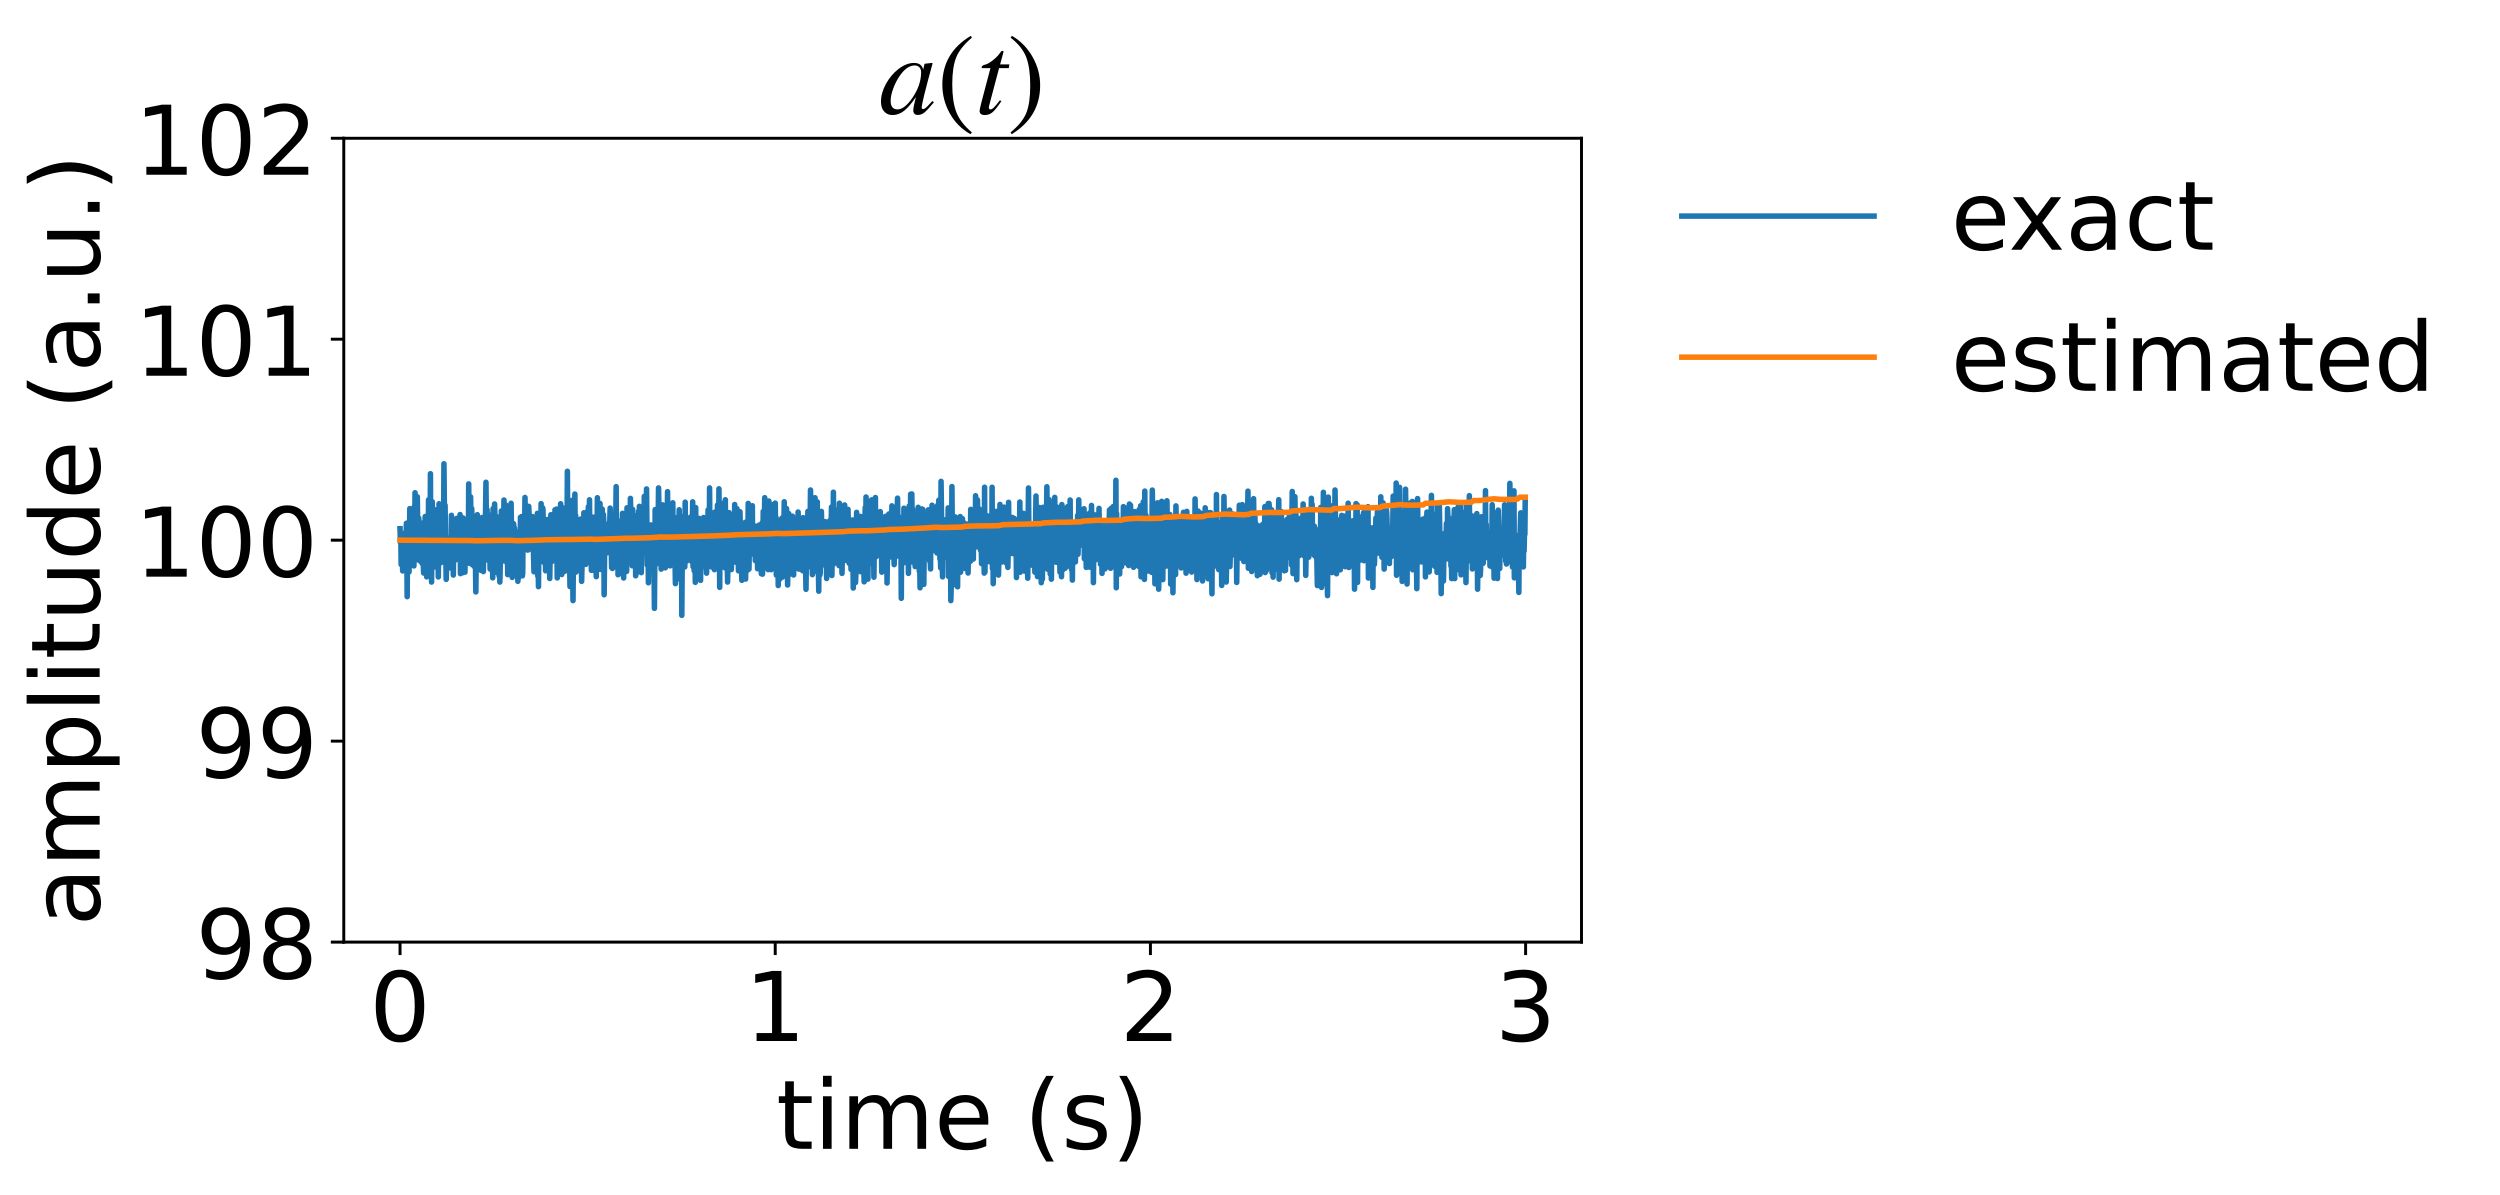 <?xml version="1.0" encoding="utf-8" standalone="no"?>
<!DOCTYPE svg PUBLIC "-//W3C//DTD SVG 1.1//EN"
  "http://www.w3.org/Graphics/SVG/1.1/DTD/svg11.dtd">
<!-- Created with matplotlib (https://matplotlib.org/) -->
<svg height="323.362pt" version="1.1" viewBox="0 0 676.245 323.362" width="676.245pt" xmlns="http://www.w3.org/2000/svg" xmlns:xlink="http://www.w3.org/1999/xlink">
 <defs>
  <style type="text/css">*{stroke-linecap:butt;stroke-linejoin:round;}</style>
 </defs>
 <g id="figure_1">
  <g id="patch_1">
   <path d="M 0 323.362 
L 676.245 323.362 
L 676.245 0 
L 0 0 
z
" style="fill:#ffffff;"/>
  </g>
  <g id="axes_1">
   <g id="patch_2">
    <path d="M 92.991 254.836 
L 427.791 254.836 
L 427.791 37.396 
L 92.991 37.396 
z
" style="fill:#ffffff;"/>
   </g>
   <g id="line2d_1">
    <path clip-path="url(#pd0d9c80aa5)" d="M 108.209 143.024 
L 108.31 146.738 
L 108.412 144.748 
L 108.513 152.698 
L 108.716 145.652 
L 108.818 145.575 
L 108.919 154.436 
L 109.021 144.335 
L 109.122 144.598 
L 109.224 148.165 
L 109.325 146.093 
L 109.427 154.18 
L 109.528 154.16 
L 109.63 145.384 
L 109.731 149.745 
L 109.934 141.552 
L 110.036 147.061 
L 110.137 161.395 
L 110.239 146.935 
L 110.34 148.731 
L 110.442 147.392 
L 110.543 141.225 
L 110.645 154.697 
L 110.848 137.58 
L 110.949 149.518 
L 111.152 140.863 
L 111.456 149.973 
L 111.558 142.072 
L 111.659 142.897 
L 111.862 152.511 
L 111.964 153.078 
L 112.065 137.083 
L 112.167 146.485 
L 112.268 133.286 
L 112.471 143.727 
L 112.573 144.451 
L 112.674 140.684 
L 112.776 151.367 
L 112.877 134.374 
L 113.08 149.939 
L 113.283 140.178 
L 113.385 151.593 
L 113.486 143.034 
L 113.588 150.01 
L 113.791 148.777 
L 113.892 141.965 
L 113.994 152.145 
L 114.095 145.069 
L 114.4 152.712 
L 114.501 152.655 
L 114.603 154.997 
L 114.704 141.244 
L 114.806 147.429 
L 114.907 145.253 
L 115.009 139.711 
L 115.11 152.748 
L 115.212 151.234 
L 115.313 144.731 
L 115.414 156.031 
L 115.516 149.262 
L 115.617 151.143 
L 115.719 144.324 
L 115.82 148.43 
L 115.922 135.199 
L 116.125 150.754 
L 116.226 148.221 
L 116.328 148.005 
L 116.429 128.141 
L 116.531 154.325 
L 116.632 145.009 
L 116.734 157.447 
L 116.937 135.734 
L 117.038 148.336 
L 117.14 140.111 
L 117.343 148.412 
L 117.444 147.484 
L 117.749 153.347 
L 117.85 137.925 
L 117.952 148.253 
L 118.053 144.519 
L 118.155 150.881 
L 118.256 140.044 
L 118.358 147.603 
L 118.459 146.611 
L 118.561 156.058 
L 118.764 136.268 
L 118.865 150.84 
L 118.967 148.607 
L 119.068 152.304 
L 119.17 145.414 
L 119.271 145.768 
L 119.373 142.283 
L 119.474 143.118 
L 119.576 150.533 
L 119.677 144.893 
L 119.88 152.047 
L 119.981 146.805 
L 120.083 125.45 
L 120.286 145.356 
L 120.387 136.663 
L 120.692 156.714 
L 120.996 145.531 
L 121.098 146.04 
L 121.301 149.317 
L 121.402 147.019 
L 121.504 153.625 
L 121.707 148.188 
L 121.808 152.905 
L 121.91 147.911 
L 122.011 150.654 
L 122.113 139.4 
L 122.214 147.441 
L 122.316 147.146 
L 122.519 143.088 
L 122.62 155.554 
L 122.722 148.164 
L 122.823 151.057 
L 122.925 146.905 
L 123.026 149.031 
L 123.128 145.262 
L 123.229 151.446 
L 123.331 149.202 
L 123.432 149.329 
L 123.534 140.231 
L 123.838 147.672 
L 123.94 148.207 
L 124.142 141.89 
L 124.244 146.033 
L 124.447 139.189 
L 124.548 155.165 
L 124.65 143.776 
L 124.751 146.347 
L 124.954 140.049 
L 125.157 154.924 
L 125.259 140.102 
L 125.36 151.544 
L 125.462 149.846 
L 125.563 145.003 
L 125.766 154.771 
L 125.868 145.93 
L 125.969 150.364 
L 126.071 142.866 
L 126.274 149.858 
L 126.375 147.257 
L 126.477 140.396 
L 126.578 141.18 
L 126.68 152.059 
L 126.781 130.897 
L 126.984 152.38 
L 127.086 141.287 
L 127.187 148.082 
L 127.289 134.408 
L 127.492 147.196 
L 127.593 137.552 
L 127.695 141.5 
L 127.796 152.796 
L 127.898 141.286 
L 127.999 148.923 
L 128.202 145.403 
L 128.405 153.364 
L 128.506 144.116 
L 128.709 160.115 
L 128.912 144.316 
L 129.014 147.583 
L 129.115 139.228 
L 129.318 150.281 
L 129.42 148.505 
L 129.521 153.925 
L 129.623 140.213 
L 129.724 153.623 
L 130.029 146.103 
L 130.13 154.284 
L 130.333 144.675 
L 130.435 139.975 
L 130.739 154.609 
L 131.044 140.24 
L 131.145 141.281 
L 131.247 145.365 
L 131.45 130.452 
L 131.653 150.264 
L 131.754 137.861 
L 131.957 145.505 
L 132.059 143.983 
L 132.262 151.741 
L 132.363 150.34 
L 132.465 139.343 
L 132.566 153.925 
L 132.668 143.405 
L 132.769 149.147 
L 132.87 148.037 
L 133.073 141.528 
L 133.175 144.251 
L 133.276 156.298 
L 133.378 137.576 
L 133.479 138.994 
L 133.682 146.06 
L 133.784 136.323 
L 134.088 147.705 
L 134.19 147.168 
L 134.291 139.716 
L 134.393 140.462 
L 134.494 154.886 
L 134.697 141.418 
L 134.799 154.305 
L 134.9 146.132 
L 135.002 155.776 
L 135.103 145.412 
L 135.205 157.44 
L 135.408 149.438 
L 135.509 149.969 
L 135.611 138.225 
L 135.915 151.188 
L 136.017 147.414 
L 136.118 151.71 
L 136.321 135.261 
L 136.626 147.016 
L 136.727 148.318 
L 136.829 136.628 
L 136.93 149.247 
L 137.032 137.63 
L 137.133 152.267 
L 137.234 147.726 
L 137.336 155.433 
L 137.437 145.25 
L 137.539 152.985 
L 137.64 137.065 
L 137.742 143.875 
L 137.843 143.194 
L 137.945 144.579 
L 138.046 152.055 
L 138.249 136.129 
L 138.554 156.185 
L 138.655 149.993 
L 138.757 155.695 
L 138.858 141.601 
L 138.96 141.869 
L 139.061 150.876 
L 139.163 142.778 
L 139.264 149.249 
L 139.467 144.094 
L 139.569 148.529 
L 139.67 143.842 
L 139.772 155.279 
L 139.873 145.477 
L 139.975 146.306 
L 140.076 157.24 
L 140.178 155.953 
L 140.279 156.224 
L 140.381 143.864 
L 140.482 145.442 
L 140.584 144.627 
L 140.685 153.326 
L 140.787 139.924 
L 140.888 140.773 
L 140.99 150.285 
L 141.091 139.723 
L 141.294 155.771 
L 141.396 154.991 
L 141.497 142.127 
L 141.598 146.681 
L 141.7 141.325 
L 141.801 146.596 
L 141.903 144.661 
L 142.004 134.572 
L 142.106 138.522 
L 142.207 148.469 
L 142.41 143.428 
L 142.512 141.977 
L 142.715 148.799 
L 142.816 146.135 
L 142.918 148.727 
L 143.019 136.965 
L 143.121 139.371 
L 143.222 147.223 
L 143.324 143.788 
L 143.425 147.015 
L 143.527 139.629 
L 143.628 140.414 
L 143.73 143.025 
L 143.831 141.38 
L 143.933 142.525 
L 144.034 139.734 
L 144.44 154.66 
L 144.542 146.267 
L 144.643 150.144 
L 144.846 139.916 
L 145.151 150.753 
L 145.252 153.89 
L 145.354 138.871 
L 145.455 155.774 
L 145.557 151.197 
L 145.658 158.69 
L 145.76 147.834 
L 145.861 147.976 
L 145.962 148.313 
L 146.064 146.459 
L 146.267 151.082 
L 146.368 136.234 
L 146.47 147.932 
L 146.571 141.182 
L 146.673 150.664 
L 146.774 137.349 
L 146.876 137.885 
L 147.079 152.093 
L 147.18 145.643 
L 147.282 145.859 
L 147.383 144.813 
L 147.586 154.395 
L 147.688 145.233 
L 147.789 146.172 
L 147.891 146.104 
L 147.992 140.534 
L 148.094 154.135 
L 148.195 140.622 
L 148.297 150.156 
L 148.398 148.264 
L 148.5 150.605 
L 148.601 145.629 
L 148.703 156.476 
L 149.007 139.245 
L 149.109 145.297 
L 149.21 142.335 
L 149.413 151.818 
L 149.515 141.184 
L 149.616 150.712 
L 149.718 148.976 
L 149.921 140.976 
L 150.022 147.21 
L 150.124 137.905 
L 150.225 149.222 
L 150.326 142.498 
L 150.428 146.096 
L 150.529 137.708 
L 150.732 156.321 
L 150.834 140.2 
L 151.037 149.122 
L 151.138 139.468 
L 151.24 147.917 
L 151.341 142.854 
L 151.544 150.661 
L 151.646 136.273 
L 151.747 150.394 
L 151.849 149.295 
L 151.95 155.402 
L 152.052 137.255 
L 152.255 144.823 
L 152.356 140.815 
L 152.458 153.342 
L 152.661 146.613 
L 152.762 154.533 
L 152.864 138.987 
L 153.067 147.873 
L 153.168 144.832 
L 153.27 150.207 
L 153.371 145.871 
L 153.473 127.484 
L 153.574 142.829 
L 153.676 137.047 
L 153.879 150.201 
L 153.98 144.432 
L 154.183 158.656 
L 154.285 142.139 
L 154.386 142.629 
L 154.488 141.583 
L 154.589 145.963 
L 154.69 135.361 
L 154.995 162.459 
L 155.198 141.594 
L 155.299 146.078 
L 155.502 133.641 
L 155.604 147.058 
L 155.705 139.423 
L 155.807 154.736 
L 155.908 140.509 
L 156.111 147.319 
L 156.314 146.965 
L 156.416 147.794 
L 156.517 145.036 
L 156.619 147.063 
L 156.72 152.399 
L 156.822 143.849 
L 156.923 149.42 
L 157.025 140.419 
L 157.126 146.3 
L 157.228 145.425 
L 157.329 157.255 
L 157.431 152.947 
L 157.532 141.008 
L 157.634 150.105 
L 157.837 147.627 
L 157.938 138.702 
L 158.04 144.082 
L 158.141 138.993 
L 158.243 147.571 
L 158.344 144.957 
L 158.446 152.657 
L 158.547 139.712 
L 158.75 145.876 
L 158.852 144.277 
L 158.953 138.251 
L 159.054 147.282 
L 159.156 137.075 
L 159.257 150.745 
L 159.46 135.194 
L 159.562 148.778 
L 159.765 141.346 
L 159.968 154.272 
L 160.069 151.856 
L 160.272 141.269 
L 160.374 141.851 
L 160.475 139.884 
L 160.577 145.724 
L 160.678 144.984 
L 160.78 154.372 
L 160.983 142.785 
L 161.084 149.286 
L 161.186 142.615 
L 161.287 155.987 
L 161.389 142.033 
L 161.49 144.483 
L 161.592 134.642 
L 161.693 138.434 
L 161.795 137.924 
L 162.099 152.539 
L 162.201 147.937 
L 162.302 136.186 
L 162.404 154.031 
L 162.505 148.563 
L 162.607 153.831 
L 162.708 138.228 
L 162.81 149.191 
L 162.911 137.72 
L 163.114 148.856 
L 163.216 139.166 
L 163.317 141.012 
L 163.418 160.881 
L 163.621 142.853 
L 163.723 144.975 
L 163.824 149.691 
L 163.926 145.961 
L 164.027 148.28 
L 164.129 144.967 
L 164.332 149.497 
L 164.535 141.754 
L 164.738 149.125 
L 165.042 137.443 
L 165.245 143.195 
L 165.448 153.539 
L 165.55 147.216 
L 165.651 153.776 
L 165.854 147.041 
L 165.956 148.748 
L 166.057 147.898 
L 166.159 153.335 
L 166.362 140.699 
L 166.463 149.095 
L 166.666 131.641 
L 166.768 146.615 
L 166.869 142.576 
L 166.971 145.046 
L 167.072 140.845 
L 167.174 155.458 
L 167.478 141.294 
L 167.58 145.406 
L 167.681 155.164 
L 167.985 144.001 
L 168.087 150.258 
L 168.188 149.817 
L 168.391 138.857 
L 168.493 148.362 
L 168.594 143.806 
L 168.696 156.343 
L 168.899 139.647 
L 169.203 148.228 
L 169.305 149.632 
L 169.406 147.089 
L 169.508 154.549 
L 169.609 137.361 
L 169.914 149.485 
L 170.218 140.618 
L 170.421 151.408 
L 170.523 134.818 
L 170.827 146.869 
L 170.929 141.093 
L 171.03 153.037 
L 171.132 137.789 
L 171.233 146.31 
L 171.335 141.817 
L 171.436 142.603 
L 171.639 147.069 
L 171.741 139.475 
L 171.842 140.536 
L 171.944 155.75 
L 172.045 155.316 
L 172.248 150.973 
L 172.349 152.196 
L 172.451 144.637 
L 172.552 148.636 
L 172.755 138.218 
L 172.857 146.272 
L 172.958 136.964 
L 173.161 148.479 
L 173.364 140.979 
L 173.466 154.892 
L 173.669 144.499 
L 173.77 144.142 
L 173.872 148.119 
L 173.973 143.459 
L 174.075 144.528 
L 174.176 149.333 
L 174.278 134.257 
L 174.481 147.916 
L 174.582 149.224 
L 174.684 140.52 
L 174.785 145.561 
L 174.887 132.264 
L 175.09 152.871 
L 175.293 145.164 
L 175.394 157.632 
L 175.496 147.796 
L 175.597 148.118 
L 175.699 148.12 
L 175.8 149.542 
L 175.902 153.417 
L 176.003 141.995 
L 176.206 151.681 
L 176.409 148.683 
L 176.612 142.483 
L 176.713 151.297 
L 176.815 148.721 
L 176.916 153.43 
L 177.018 164.556 
L 177.221 137.853 
L 177.424 148.872 
L 177.525 145.591 
L 177.627 152.502 
L 177.728 146.781 
L 177.931 150.751 
L 178.134 131.983 
L 178.236 137.062 
L 178.337 146.508 
L 178.439 141.31 
L 178.54 141.426 
L 178.642 149.636 
L 178.743 142.615 
L 178.845 153.949 
L 179.048 144.818 
L 179.149 148.371 
L 179.251 136.568 
L 179.555 148.674 
L 179.657 145.099 
L 179.758 151.854 
L 179.86 142.878 
L 179.961 153.592 
L 180.063 142.729 
L 180.164 147.01 
L 180.266 143.862 
L 180.367 151.62 
L 180.57 133.002 
L 180.672 148.601 
L 180.874 137.931 
L 181.28 153.061 
L 181.382 145.825 
L 181.483 148.634 
L 181.686 144.998 
L 181.788 149.793 
L 181.991 136.013 
L 182.092 151.603 
L 182.397 139.916 
L 182.498 152.565 
L 182.6 151.906 
L 182.701 157.877 
L 182.904 142.418 
L 183.006 140.325 
L 183.209 149.383 
L 183.31 142.275 
L 183.412 145.005 
L 183.513 156.557 
L 183.615 152.792 
L 183.716 137.897 
L 183.919 153.589 
L 184.122 140.346 
L 184.224 148.481 
L 184.325 142.541 
L 184.427 166.447 
L 184.63 139.728 
L 184.731 152.23 
L 184.833 144.582 
L 184.934 147.954 
L 185.036 146.673 
L 185.137 148.425 
L 185.238 153.358 
L 185.34 135.84 
L 185.441 147.803 
L 185.543 145.546 
L 185.746 151.752 
L 185.949 143.254 
L 186.152 140.116 
L 186.355 148.53 
L 186.456 142.056 
L 186.558 149.581 
L 186.659 141.377 
L 186.761 144.08 
L 186.862 139.837 
L 186.964 142.472 
L 187.065 151.848 
L 187.167 150.821 
L 187.37 135.749 
L 187.471 153.307 
L 187.674 144.585 
L 187.776 154.41 
L 187.877 143.517 
L 187.979 146.622 
L 188.08 157.513 
L 188.182 137.3 
L 188.385 153.087 
L 188.588 143.085 
L 188.689 142.113 
L 188.791 148.214 
L 188.892 146.175 
L 189.095 153.238 
L 189.197 140.25 
L 189.501 156.984 
L 189.602 147.085 
L 189.704 150.696 
L 189.805 147.065 
L 189.907 147.308 
L 190.008 148.543 
L 190.11 141.012 
L 190.211 143.686 
L 190.313 139.989 
L 190.414 153.318 
L 190.617 146.335 
L 190.719 148.326 
L 190.82 146.547 
L 190.922 152.542 
L 191.023 150.009 
L 191.125 155.039 
L 191.226 150.954 
L 191.328 142.342 
L 191.429 147.28 
L 191.531 137.93 
L 191.632 149.353 
L 191.734 145.468 
L 191.835 152.711 
L 191.937 131.978 
L 192.038 147.087 
L 192.14 141.606 
L 192.241 143.869 
L 192.444 153.351 
L 192.546 145.267 
L 192.647 149.142 
L 192.85 142.575 
L 192.952 145.69 
L 193.053 144.066 
L 193.155 145.3 
L 193.256 154.092 
L 193.358 138.527 
L 193.459 139.724 
L 193.561 152.292 
L 193.662 143.369 
L 193.865 150.176 
L 193.966 146.142 
L 194.068 136.615 
L 194.271 142.826 
L 194.372 152.37 
L 194.474 132.23 
L 194.677 158.884 
L 194.778 143.944 
L 194.88 148.772 
L 194.981 143.887 
L 195.083 143.938 
L 195.184 151.109 
L 195.286 136.19 
L 195.387 145.03 
L 195.59 138.769 
L 195.793 151.072 
L 195.996 138.544 
L 196.098 153.601 
L 196.199 135.183 
L 196.301 147.396 
L 196.402 142.355 
L 196.504 143.048 
L 196.605 151.396 
L 196.707 150.813 
L 196.808 157.442 
L 196.91 152.373 
L 197.011 154.174 
L 197.214 138.672 
L 197.316 146.263 
L 197.519 141.887 
L 197.62 142.421 
L 197.823 154.07 
L 198.026 145.774 
L 198.128 150.854 
L 198.229 144.148 
L 198.33 147.707 
L 198.432 142.736 
L 198.635 151.128 
L 198.736 136.472 
L 198.838 145.959 
L 198.939 143.11 
L 199.041 152.087 
L 199.345 137.605 
L 199.548 150.48 
L 199.65 146.239 
L 199.751 154.402 
L 199.853 146.28 
L 199.954 146.468 
L 200.157 138.426 
L 200.259 143.018 
L 200.36 142.085 
L 200.665 156.966 
L 200.868 144.935 
L 200.969 155.061 
L 201.071 144.795 
L 201.274 151.669 
L 201.375 148.671 
L 201.578 141.302 
L 201.68 156.645 
L 201.883 141.148 
L 201.984 147.518 
L 202.086 145.524 
L 202.187 154.245 
L 202.289 148.725 
L 202.39 136.175 
L 202.593 153.947 
L 202.796 141.829 
L 202.897 139.626 
L 202.999 148.93 
L 203.202 143.157 
L 203.303 142.587 
L 203.405 149.09 
L 203.506 136.805 
L 203.608 149.852 
L 203.709 142.268 
L 203.912 149.308 
L 204.014 149.61 
L 204.115 149.303 
L 204.217 148.545 
L 204.318 151.654 
L 204.42 142.325 
L 204.521 149.94 
L 204.623 149.459 
L 204.724 143.459 
L 204.826 146.703 
L 204.927 153.845 
L 205.13 147.184 
L 205.232 149.241 
L 205.333 142.036 
L 205.536 151.373 
L 205.638 151.609 
L 205.841 143.488 
L 205.942 155.207 
L 206.145 141.435 
L 206.247 155.308 
L 206.348 149.869 
L 206.45 138.348 
L 206.551 140.647 
L 206.653 145.981 
L 206.754 143.391 
L 206.856 134.635 
L 207.058 152.752 
L 207.16 138.696 
L 207.261 150.85 
L 207.363 140.713 
L 207.464 142.548 
L 207.566 141.28 
L 207.667 137.739 
L 207.769 154.084 
L 207.972 135.537 
L 208.276 151.678 
L 208.378 145.536 
L 208.581 154.098 
L 208.682 142.982 
L 208.885 150.321 
L 208.987 143.969 
L 209.088 148.855 
L 209.19 136.442 
L 209.291 146.282 
L 209.393 137.543 
L 209.494 150.534 
L 209.697 136.093 
L 209.799 144.642 
L 209.9 139.938 
L 210.002 155.565 
L 210.103 142.272 
L 210.205 145.951 
L 210.408 141.399 
L 210.509 158.381 
L 210.611 148.527 
L 210.712 149.758 
L 210.814 145.289 
L 210.915 156.664 
L 211.017 152.044 
L 211.118 140.669 
L 211.321 152.03 
L 211.524 140.146 
L 211.625 156.116 
L 211.727 147.265 
L 211.828 147.364 
L 212.031 143.377 
L 212.133 135.731 
L 212.336 149.309 
L 212.437 139.278 
L 212.539 150.783 
L 212.742 137.573 
L 212.945 141.707 
L 213.046 158.246 
L 213.148 146.665 
L 213.249 149.309 
L 213.351 138.914 
L 213.554 144.696 
L 213.655 141.797 
L 213.757 149.647 
L 213.858 142.668 
L 213.96 145.599 
L 214.061 155.266 
L 214.264 142.272 
L 214.366 139.628 
L 214.467 143.249 
L 214.569 140.643 
L 214.67 155.533 
L 214.873 146.89 
L 214.975 147.908 
L 215.076 146.6 
L 215.178 149.254 
L 215.279 142.114 
L 215.381 151.504 
L 215.482 145.435 
L 215.584 145.718 
L 215.685 145.333 
L 215.786 151.268 
L 215.888 138.51 
L 216.091 153.937 
L 216.192 141.76 
L 216.395 146.643 
L 216.497 146.637 
L 216.598 143.966 
L 216.903 153.83 
L 217.004 144.466 
L 217.106 154.369 
L 217.207 140.029 
L 217.309 151.301 
L 217.41 150.734 
L 217.512 151.453 
L 217.613 153.525 
L 217.816 147.658 
L 218.019 159.408 
L 218.222 141.314 
L 218.324 153.185 
L 218.527 138.339 
L 218.628 153.31 
L 218.73 148.499 
L 218.831 150.156 
L 218.933 141.267 
L 219.034 143.594 
L 219.136 142.758 
L 219.237 132.545 
L 219.745 155.434 
L 219.846 146.386 
L 219.948 153.179 
L 220.049 142.716 
L 220.15 150.42 
L 220.252 149.285 
L 220.353 154.556 
L 220.455 134.645 
L 220.658 149.975 
L 220.861 138.923 
L 220.962 151.159 
L 221.064 135.751 
L 221.165 151.727 
L 221.267 147.08 
L 221.47 159.915 
L 221.571 140.625 
L 221.774 155.541 
L 221.876 155.034 
L 221.977 139.89 
L 222.079 146.934 
L 222.18 138.334 
L 222.383 146.478 
L 222.485 145.94 
L 222.586 149.133 
L 222.688 145.584 
L 222.789 146.447 
L 222.891 141.563 
L 222.992 147.004 
L 223.195 141.111 
L 223.398 153.253 
L 223.5 146.988 
L 223.601 156.477 
L 223.703 152.675 
L 223.804 142.145 
L 223.906 143.426 
L 224.21 150.135 
L 224.312 148.903 
L 224.413 140.869 
L 224.514 143.525 
L 224.616 153.57 
L 224.92 137.154 
L 225.022 155.67 
L 225.225 140.823 
L 225.326 152.155 
L 225.428 133.148 
L 225.529 152.524 
L 225.732 143.074 
L 225.834 141.326 
L 225.935 142.228 
L 226.037 148.628 
L 226.138 141.152 
L 226.24 150.218 
L 226.341 149.024 
L 226.544 137.91 
L 226.747 150.956 
L 226.849 139.539 
L 226.95 152.991 
L 227.052 136.123 
L 227.153 151.465 
L 227.356 141.078 
L 227.458 141.848 
L 227.661 145.847 
L 227.762 155.102 
L 227.965 142.177 
L 228.067 142.51 
L 228.168 151.758 
L 228.473 136.598 
L 228.676 148.942 
L 228.878 151.548 
L 228.98 144.078 
L 229.081 149.945 
L 229.183 140.274 
L 229.284 149.526 
L 229.386 137.777 
L 229.69 152.369 
L 229.792 144.327 
L 229.893 145.868 
L 229.995 142.68 
L 230.198 154.018 
L 230.299 144.62 
L 230.401 145.356 
L 230.502 144.79 
L 230.604 140.649 
L 230.807 159.063 
L 230.908 143.534 
L 231.01 143.909 
L 231.111 148.709 
L 231.213 145.188 
L 231.416 157.565 
L 231.517 155.318 
L 231.72 138.599 
L 231.822 148.233 
L 231.923 141.691 
L 232.025 149.347 
L 232.228 141.786 
L 232.532 150.82 
L 232.735 139.69 
L 232.837 154.654 
L 232.938 141.444 
L 233.04 144.574 
L 233.141 151.384 
L 233.242 146.216 
L 233.344 147.225 
L 233.445 151.268 
L 233.547 149.048 
L 233.75 157.377 
L 233.953 140.438 
L 234.054 137.237 
L 234.156 152.157 
L 234.257 134.443 
L 234.46 138.378 
L 234.562 150.387 
L 234.663 149.172 
L 234.765 156.653 
L 234.866 145.077 
L 234.968 148.255 
L 235.069 145.236 
L 235.171 150.652 
L 235.272 142.458 
L 235.374 144.25 
L 235.475 152.335 
L 235.78 135.198 
L 235.983 151.228 
L 236.186 146.285 
L 236.287 146.842 
L 236.389 156.126 
L 236.49 147.918 
L 236.592 149.885 
L 236.693 147.532 
L 236.795 134.586 
L 236.896 150.64 
L 236.998 138.299 
L 237.201 142.4 
L 237.302 146.099 
L 237.404 142.558 
L 237.606 149.086 
L 237.708 150.181 
L 237.809 144.627 
L 238.012 147.418 
L 238.114 138.395 
L 238.215 149.947 
L 238.317 142.118 
L 238.52 154.771 
L 238.621 153.867 
L 238.926 142.627 
L 239.027 147.424 
L 239.129 142.754 
L 239.332 147.537 
L 239.535 139.658 
L 239.636 140.593 
L 239.738 147.784 
L 239.839 143.03 
L 239.941 157.69 
L 240.144 144.153 
L 240.347 147.324 
L 240.448 139.023 
L 240.651 146.874 
L 240.753 147.425 
L 240.854 140.494 
L 241.057 150.651 
L 241.159 146.707 
L 241.26 136.833 
L 241.362 147.75 
L 241.463 142.768 
L 241.565 147.628 
L 241.666 147.62 
L 241.768 149.164 
L 241.869 152.728 
L 242.173 137.548 
L 242.376 150.556 
L 242.478 142.063 
L 242.579 143.648 
L 242.782 134.757 
L 242.985 148.251 
L 243.087 146.981 
L 243.188 139.821 
L 243.29 148.876 
L 243.391 146.879 
L 243.594 140.296 
L 243.696 144.904 
L 243.797 161.839 
L 243.899 144.271 
L 244.102 151.421 
L 244.305 140.025 
L 244.406 152.258 
L 244.508 137.473 
L 244.812 150.545 
L 244.914 147.482 
L 245.015 148.197 
L 245.117 146.114 
L 245.218 146.454 
L 245.32 147.841 
L 245.421 147.083 
L 245.523 147.266 
L 245.624 144.662 
L 245.726 155.095 
L 245.929 136.889 
L 246.03 140.286 
L 246.132 151.258 
L 246.334 133.669 
L 246.436 147.434 
L 246.639 133.616 
L 246.74 140.515 
L 246.842 137.686 
L 246.943 152.069 
L 247.146 143.985 
L 247.349 141.824 
L 247.451 145.267 
L 247.552 153.25 
L 247.654 140.319 
L 247.755 144.056 
L 247.857 152.523 
L 247.958 141.99 
L 248.161 143.196 
L 248.263 147.675 
L 248.364 137.231 
L 248.669 154.502 
L 248.77 150.287 
L 248.872 158.997 
L 249.075 145.415 
L 249.176 152.681 
L 249.278 149.081 
L 249.379 137.672 
L 249.481 145.533 
L 249.582 137.77 
L 249.887 158.071 
L 250.09 140.133 
L 250.191 147.977 
L 250.293 147.803 
L 250.394 141.696 
L 250.597 150.368 
L 250.698 144.392 
L 250.8 149.411 
L 250.901 142.794 
L 251.003 151.119 
L 251.104 137.91 
L 251.51 151.866 
L 251.612 150.993 
L 251.713 153.901 
L 251.815 138.829 
L 251.916 144.256 
L 252.119 136.662 
L 252.322 143.672 
L 252.424 148.35 
L 252.525 142.043 
L 252.83 148.916 
L 253.033 138.084 
L 253.236 148.491 
L 253.337 142.32 
L 253.439 149.569 
L 253.642 136.674 
L 253.743 148.387 
L 253.845 145.982 
L 253.946 135.3 
L 254.048 148.144 
L 254.149 145.349 
L 254.251 151.235 
L 254.352 149.936 
L 254.454 153.611 
L 254.555 130.214 
L 254.758 146.365 
L 254.961 156.035 
L 255.062 144.802 
L 255.164 146.905 
L 255.367 142.352 
L 255.468 140.613 
L 255.57 146.345 
L 255.671 142.735 
L 255.874 150.744 
L 255.976 147.954 
L 256.077 141.936 
L 256.179 142.819 
L 256.28 146.184 
L 256.382 144.363 
L 256.483 137.377 
L 256.585 155.914 
L 256.686 152.938 
L 256.889 142.309 
L 256.991 147.286 
L 257.092 141.207 
L 257.194 162.464 
L 257.295 158.784 
L 257.498 131.616 
L 257.701 158.3 
L 257.904 142.759 
L 258.006 140.885 
L 258.209 147.398 
L 258.412 139.845 
L 258.513 149.131 
L 258.615 146.788 
L 258.716 146.856 
L 258.818 155.387 
L 258.919 152.949 
L 259.021 158.72 
L 259.122 145.657 
L 259.325 147.959 
L 259.528 143.293 
L 259.629 149.772 
L 259.731 139.736 
L 259.832 154.771 
L 259.934 146.19 
L 260.035 146.65 
L 260.137 141.496 
L 260.238 148.806 
L 260.34 140.306 
L 260.441 147.387 
L 260.543 146.669 
L 260.644 146.926 
L 260.847 141.478 
L 261.05 153.774 
L 261.152 151.449 
L 261.253 145.218 
L 261.355 146.206 
L 261.456 145.35 
L 261.558 150.058 
L 261.659 141.79 
L 261.862 154.995 
L 262.065 143.14 
L 262.268 145.408 
L 262.37 144.881 
L 262.471 151.844 
L 262.573 137.789 
L 262.674 147.891 
L 262.776 138.142 
L 262.877 149.128 
L 262.979 140.861 
L 263.283 151.219 
L 263.385 139.561 
L 263.588 146.606 
L 263.689 139.552 
L 263.79 145.634 
L 263.892 134.103 
L 264.095 147.913 
L 264.196 138.732 
L 264.298 145.785 
L 264.399 135.212 
L 264.602 146.546 
L 264.805 143.944 
L 264.907 137.694 
L 265.11 146.696 
L 265.211 148.798 
L 265.313 141.845 
L 265.516 152.47 
L 265.617 151.238 
L 265.82 146.792 
L 265.922 140.391 
L 266.023 149.254 
L 266.125 139.608 
L 266.226 155.018 
L 266.328 131.794 
L 266.429 154.74 
L 266.531 145.039 
L 266.734 150.385 
L 266.937 140.369 
L 267.038 147.052 
L 267.14 139.542 
L 267.343 151.898 
L 267.444 146.546 
L 267.546 148.983 
L 267.647 143.614 
L 267.749 148.286 
L 267.85 146.519 
L 267.952 152.016 
L 268.053 140.303 
L 268.256 151.929 
L 268.357 131.811 
L 268.459 153.797 
L 268.56 143.357 
L 268.662 157.877 
L 268.763 144.439 
L 268.865 145.093 
L 268.966 147.488 
L 269.068 153.528 
L 269.271 150.5 
L 269.372 152.498 
L 269.474 151.269 
L 269.575 138.314 
L 269.677 143.989 
L 269.778 138.881 
L 269.88 151.491 
L 269.981 148.46 
L 270.083 155.558 
L 270.286 147.698 
L 270.387 148.402 
L 270.489 136.454 
L 270.692 147.557 
L 270.793 143.618 
L 270.895 145.97 
L 270.996 152.018 
L 271.098 149.524 
L 271.199 138.511 
L 271.301 139.028 
L 271.402 144.717 
L 271.605 137.185 
L 271.707 148.517 
L 271.91 144.914 
L 272.011 150.61 
L 272.113 143.689 
L 272.214 152.333 
L 272.316 145.56 
L 272.417 147.578 
L 272.518 143.781 
L 272.62 153.481 
L 272.721 148.948 
L 272.823 135.879 
L 272.924 146.849 
L 273.026 145.745 
L 273.127 149.756 
L 273.33 144.051 
L 273.432 148.701 
L 273.736 144.508 
L 273.838 139.97 
L 273.939 149.754 
L 274.041 141.734 
L 274.142 141.742 
L 274.244 144.73 
L 274.345 140.236 
L 274.447 145.577 
L 274.548 145.53 
L 274.751 147.585 
L 274.853 147.26 
L 274.954 156.231 
L 275.056 142.853 
L 275.259 154.101 
L 275.36 140.841 
L 275.462 151.419 
L 275.563 141.444 
L 275.665 150.147 
L 275.868 135.793 
L 275.969 154.787 
L 276.172 140.915 
L 276.274 144.595 
L 276.375 144.584 
L 276.477 141.139 
L 276.68 153.09 
L 276.781 149.996 
L 276.882 138.867 
L 277.085 154.46 
L 277.187 139.827 
L 277.288 148.9 
L 277.39 148.557 
L 277.491 153.693 
L 277.694 143.028 
L 277.999 156.401 
L 278.202 132.001 
L 278.303 143.918 
L 278.405 142.809 
L 278.506 145.319 
L 278.608 144.215 
L 278.709 147.382 
L 278.811 144.517 
L 279.014 152.86 
L 279.115 145.511 
L 279.217 145.582 
L 279.318 152.5 
L 279.623 142.225 
L 279.826 147.027 
L 279.927 154.771 
L 280.232 134.167 
L 280.333 143.689 
L 280.536 141.04 
L 280.638 155.97 
L 280.739 146.793 
L 280.841 147.038 
L 280.942 148.616 
L 281.145 137.273 
L 281.246 151.141 
L 281.449 143.805 
L 281.652 157.621 
L 281.754 147.285 
L 281.957 156.653 
L 282.16 137.225 
L 282.363 143.855 
L 282.464 143.756 
L 282.566 146.538 
L 282.667 143.674 
L 282.87 150.198 
L 282.972 139.17 
L 283.073 142.045 
L 283.175 131.671 
L 283.378 153.972 
L 283.479 138.822 
L 283.581 146.688 
L 283.784 135.168 
L 283.885 153.577 
L 283.987 150.777 
L 284.088 155.255 
L 284.19 146.934 
L 284.291 150.035 
L 284.393 156.666 
L 284.596 139.148 
L 284.697 151.389 
L 284.799 139.346 
L 285.002 146.467 
L 285.103 151.866 
L 285.205 148.666 
L 285.306 134.546 
L 285.408 148.232 
L 285.509 143.019 
L 285.712 152.087 
L 285.915 137.15 
L 286.016 140.326 
L 286.118 137.369 
L 286.321 146.13 
L 286.422 143.247 
L 286.727 154.78 
L 286.828 140.58 
L 287.133 156.001 
L 287.234 136.485 
L 287.437 144.032 
L 287.539 154.09 
L 287.64 147.555 
L 287.742 151.726 
L 287.945 147.295 
L 288.148 153.692 
L 288.249 142.1 
L 288.351 144.76 
L 288.757 137.074 
L 289.163 153.127 
L 289.264 142.907 
L 289.366 147.703 
L 289.467 135.257 
L 289.569 148.858 
L 289.772 144.568 
L 289.873 154.124 
L 289.974 150.275 
L 290.076 156.915 
L 290.177 144.624 
L 290.279 145.101 
L 290.38 142.073 
L 290.583 151.875 
L 290.786 143.869 
L 290.888 152.003 
L 291.091 143.451 
L 291.192 141.657 
L 291.294 148.059 
L 291.395 145.642 
L 291.497 139.438 
L 291.598 149.921 
L 291.7 146.324 
L 291.801 135.211 
L 291.903 144.463 
L 292.004 140.988 
L 292.106 144.482 
L 292.207 140.642 
L 292.512 147.422 
L 292.613 147.357 
L 292.715 142.54 
L 292.918 146.207 
L 293.121 144.624 
L 293.222 137.618 
L 293.324 151.153 
L 293.425 140.253 
L 293.527 148.433 
L 293.628 147.937 
L 293.73 146.922 
L 293.831 153.479 
L 294.034 146.854 
L 294.136 149.36 
L 294.237 139.065 
L 294.338 150.596 
L 294.44 147.025 
L 294.541 149.399 
L 294.643 139.314 
L 294.744 153.416 
L 294.947 139.61 
L 295.049 138.463 
L 295.15 145.154 
L 295.252 136.721 
L 295.353 151.289 
L 295.658 144.717 
L 295.759 157.607 
L 295.962 139.423 
L 296.064 147.682 
L 296.165 139.276 
L 296.267 142.997 
L 296.368 151.426 
L 296.571 148.873 
L 296.774 141.003 
L 296.876 142.463 
L 296.977 149.488 
L 297.079 145.502 
L 297.18 149.449 
L 297.282 137.515 
L 297.383 148.206 
L 297.485 146.482 
L 297.586 147.656 
L 297.688 152.636 
L 297.891 141.648 
L 298.094 155.091 
L 298.195 147.25 
L 298.297 149.98 
L 298.5 140.868 
L 298.601 149.922 
L 298.804 145.864 
L 298.905 153.877 
L 299.007 144.197 
L 299.311 153.431 
L 299.514 141.656 
L 299.616 143.447 
L 299.717 152.52 
L 300.123 137.92 
L 300.225 144.942 
L 300.326 140.266 
L 300.428 153.723 
L 300.631 137.459 
L 300.732 146.341 
L 300.834 138.636 
L 300.935 138.747 
L 301.037 142.716 
L 301.138 137.008 
L 301.24 147.693 
L 301.341 147.361 
L 301.443 137.828 
L 301.646 152.872 
L 301.747 145.968 
L 301.849 129.917 
L 301.95 158.993 
L 302.052 138.928 
L 302.153 148.881 
L 302.356 141.63 
L 302.559 154.586 
L 302.762 146.648 
L 302.864 155.262 
L 302.965 142.548 
L 303.066 142.896 
L 303.269 144.894 
L 303.371 153.285 
L 303.675 141.911 
L 303.777 145.404 
L 303.878 137.053 
L 304.081 145.819 
L 304.183 143.657 
L 304.284 137.338 
L 304.386 152.241 
L 304.589 148.017 
L 304.792 151.316 
L 304.893 142.865 
L 304.995 148.599 
L 305.096 142.794 
L 305.299 152.976 
L 305.502 136.34 
L 305.604 144.894 
L 305.705 143.272 
L 305.807 136.675 
L 305.908 143.351 
L 306.01 139.783 
L 306.111 142.239 
L 306.213 138.94 
L 306.416 144.491 
L 306.517 142.807 
L 306.619 153.452 
L 306.72 150.863 
L 306.923 138.393 
L 307.126 151.291 
L 307.228 139.578 
L 307.43 152.477 
L 307.633 141.264 
L 307.735 141.353 
L 307.938 148.94 
L 308.039 153.22 
L 308.141 137.855 
L 308.242 144.959 
L 308.344 137.6 
L 308.445 147.523 
L 308.547 136.812 
L 308.648 156.014 
L 308.75 145.227 
L 308.851 150.536 
L 308.953 149.406 
L 309.054 153.332 
L 309.156 149.617 
L 309.257 135.739 
L 309.359 149.179 
L 309.46 140.231 
L 309.562 156.726 
L 309.663 132.845 
L 309.765 146.21 
L 309.968 139.377 
L 310.069 149.233 
L 310.171 143.806 
L 310.475 154.473 
L 310.678 142.057 
L 310.78 141.065 
L 310.881 144.869 
L 310.983 143.863 
L 311.084 144.432 
L 311.287 154.47 
L 311.389 149.172 
L 311.49 154.811 
L 311.693 132.572 
L 311.896 147.645 
L 311.997 146.025 
L 312.099 139.843 
L 312.2 149.382 
L 312.302 145.393 
L 312.403 157.912 
L 312.708 142.657 
L 312.809 150.289 
L 312.911 142.754 
L 313.012 145.12 
L 313.114 136.008 
L 313.317 157.092 
L 313.418 159.366 
L 313.621 139.858 
L 313.723 145.108 
L 313.824 142.536 
L 313.926 146.385 
L 314.027 144.825 
L 314.129 154.333 
L 314.23 135.611 
L 314.535 156.79 
L 314.636 143.218 
L 314.839 147.655 
L 314.941 138.322 
L 315.144 150.736 
L 315.245 142.178 
L 315.347 142.822 
L 315.448 153.13 
L 315.651 135.456 
L 315.854 149.419 
L 315.956 150.069 
L 316.158 141.286 
L 316.26 152.157 
L 316.463 139.182 
L 316.564 144.514 
L 316.666 157.997 
L 316.767 141.808 
L 316.869 154.949 
L 317.072 140.602 
L 317.173 140.907 
L 317.275 160.333 
L 317.478 142.08 
L 317.681 154.405 
L 317.884 146.145 
L 317.985 155.423 
L 318.087 136.844 
L 318.391 150.114 
L 318.493 147.817 
L 318.696 151.504 
L 318.899 140.118 
L 319.102 148.357 
L 319.305 141.867 
L 319.508 153.623 
L 319.609 140.976 
L 319.711 153.518 
L 319.812 143.208 
L 320.015 150.989 
L 320.117 138.575 
L 320.421 143.724 
L 320.522 143.531 
L 320.624 151.462 
L 320.725 149.171 
L 320.827 155.036 
L 321.03 138.325 
L 321.131 148.202 
L 321.233 144.825 
L 321.334 149.012 
L 321.436 148.677 
L 321.537 147.964 
L 321.639 154.07 
L 321.74 139.926 
L 321.842 146.143 
L 321.943 140.834 
L 322.349 154.742 
L 322.451 141.828 
L 322.755 154.305 
L 322.857 149.249 
L 322.958 152.135 
L 323.06 145.38 
L 323.161 151.839 
L 323.263 134.959 
L 323.567 154.195 
L 323.669 146.723 
L 323.77 156.768 
L 323.872 140.35 
L 323.973 141.814 
L 324.075 138.241 
L 324.176 149.142 
L 324.379 138.592 
L 324.582 150.105 
L 324.684 138.787 
L 324.785 145.325 
L 324.886 143.804 
L 324.988 146.594 
L 325.089 152.902 
L 325.191 140.111 
L 325.292 157.147 
L 325.394 140.691 
L 325.495 147.634 
L 325.597 147.136 
L 325.698 149.011 
L 325.8 143.252 
L 325.901 143.894 
L 326.003 137.356 
L 326.104 147.116 
L 326.206 147.105 
L 326.307 148.039 
L 326.409 145.551 
L 326.51 148.556 
L 326.713 138.666 
L 326.815 156.566 
L 327.119 142.519 
L 327.221 150.965 
L 327.424 138.661 
L 327.525 141.925 
L 327.728 152.638 
L 327.83 160.619 
L 327.931 143.452 
L 328.033 152.938 
L 328.236 144.861 
L 328.337 153.236 
L 328.439 140.987 
L 328.54 151.747 
L 328.642 149.346 
L 328.743 152.543 
L 328.845 145.849 
L 328.946 149.729 
L 329.048 133.776 
L 329.149 149.614 
L 329.25 145.103 
L 329.352 147.64 
L 329.453 141.296 
L 329.656 154.062 
L 329.859 143.724 
L 329.961 153.069 
L 330.164 149.68 
L 330.265 144.718 
L 330.367 148.055 
L 330.468 158.359 
L 330.671 139.945 
L 330.773 142.676 
L 330.874 142.561 
L 330.976 146.421 
L 331.077 134.303 
L 331.28 147.373 
L 331.382 148.683 
L 331.483 148.283 
L 331.585 141.863 
L 331.686 157.444 
L 331.788 152.559 
L 331.889 138.501 
L 332.092 152.245 
L 332.194 147.025 
L 332.295 150.184 
L 332.397 144.524 
L 332.498 152.619 
L 332.6 137.967 
L 332.701 153.242 
L 332.904 145.812 
L 333.006 144.776 
L 333.107 146.445 
L 333.209 146.147 
L 333.31 146.496 
L 333.412 139.018 
L 333.513 146.797 
L 333.614 140.878 
L 333.716 150.096 
L 333.817 146.129 
L 333.919 146.823 
L 334.02 140.677 
L 334.223 149.876 
L 334.426 146.231 
L 334.528 157.544 
L 334.731 140.081 
L 334.832 147.5 
L 334.934 147.429 
L 335.238 136.661 
L 335.441 148.509 
L 335.746 140.888 
L 335.847 151.022 
L 336.05 136.51 
L 336.152 147.058 
L 336.253 146.054 
L 336.456 151.888 
L 336.659 141.832 
L 336.761 147.74 
L 336.862 140.105 
L 336.964 141.181 
L 337.065 148.106 
L 337.167 142.147 
L 337.268 146.819 
L 337.37 145.61 
L 337.573 132.859 
L 337.674 153.706 
L 337.877 139.809 
L 338.08 148.45 
L 338.181 137.05 
L 338.283 146.446 
L 338.384 141.836 
L 338.587 154.589 
L 338.79 142.399 
L 338.993 150.453 
L 339.095 134.897 
L 339.298 151.527 
L 339.399 139.052 
L 339.501 141.133 
L 339.602 149.16 
L 339.805 141.818 
L 340.008 145.41 
L 340.11 155.727 
L 340.313 146.403 
L 340.414 149.287 
L 340.516 148.052 
L 340.617 142.302 
L 340.82 155.336 
L 341.023 149.027 
L 341.125 146.996 
L 341.226 152.784 
L 341.328 147.804 
L 341.429 150.882 
L 341.531 141.878 
L 341.632 147.168 
L 341.734 143.139 
L 341.835 144.611 
L 341.937 153.099 
L 342.14 137.038 
L 342.241 154.872 
L 342.342 140.963 
L 342.545 154.328 
L 342.748 140.661 
L 342.85 146.447 
L 342.951 144.446 
L 343.053 136.209 
L 343.154 149.407 
L 343.256 136.179 
L 343.357 137.191 
L 343.459 153.32 
L 343.56 145.444 
L 343.662 145.752 
L 343.763 139.085 
L 343.865 139.761 
L 343.966 137.907 
L 344.068 154.918 
L 344.169 138.63 
L 344.271 143.029 
L 344.372 156.111 
L 344.474 138.978 
L 344.575 152.134 
L 344.677 141.914 
L 344.778 149.302 
L 344.981 143.704 
L 345.184 154.01 
L 345.286 144.453 
L 345.387 152.381 
L 345.489 143.157 
L 345.59 152.923 
L 345.895 135.169 
L 345.996 156.649 
L 346.098 144.397 
L 346.199 152.967 
L 346.301 143.514 
L 346.402 146.726 
L 346.605 138.417 
L 346.706 147.95 
L 346.808 146.188 
L 346.909 141.201 
L 347.011 148.992 
L 347.214 141.556 
L 347.417 154.406 
L 347.62 141.35 
L 347.721 154.297 
L 347.823 143.446 
L 347.924 148.102 
L 348.026 147.049 
L 348.127 140.508 
L 348.33 150.764 
L 348.432 146.182 
L 348.635 147.644 
L 348.736 139.705 
L 348.939 150.427 
L 349.142 142.643 
L 349.345 152.81 
L 349.548 132.938 
L 349.751 155.152 
L 350.056 143.17 
L 350.157 149.897 
L 350.259 134.351 
L 350.462 144.307 
L 350.563 139.283 
L 350.665 144.781 
L 350.766 156.8 
L 350.868 148.259 
L 350.969 149.591 
L 351.172 145.496 
L 351.273 142.351 
L 351.375 150.322 
L 351.476 150.276 
L 351.679 142.986 
L 351.781 143.12 
L 351.882 142.853 
L 351.984 140.084 
L 352.085 148.078 
L 352.187 140.027 
L 352.39 145.257 
L 352.491 136.323 
L 352.694 150.281 
L 352.796 138.151 
L 352.897 146.36 
L 352.999 140.107 
L 353.1 143.95 
L 353.202 155.642 
L 353.405 142.72 
L 353.506 146.51 
L 353.811 138.117 
L 353.912 141.811 
L 354.014 150.708 
L 354.115 145.441 
L 354.217 149.997 
L 354.623 144.91 
L 354.724 134.788 
L 354.826 144.77 
L 354.927 136.425 
L 355.029 146.189 
L 355.13 141.941 
L 355.232 148.048 
L 355.333 145.919 
L 355.434 150.011 
L 355.536 142.35 
L 355.637 150.351 
L 355.942 143.751 
L 356.043 143.262 
L 356.348 158.401 
L 356.551 149.686 
L 356.652 149.883 
L 356.754 150.691 
L 356.855 143.612 
L 356.957 147.61 
L 357.058 146.861 
L 357.16 150.39 
L 357.261 137.245 
L 357.464 158.897 
L 357.566 150.341 
L 357.769 153.733 
L 357.972 133.169 
L 358.073 152.688 
L 358.175 148.393 
L 358.276 150.385 
L 358.378 157.882 
L 358.479 139.894 
L 358.581 151.283 
L 358.784 138.943 
L 359.088 161.113 
L 359.291 134.464 
L 359.393 148.567 
L 359.494 143.587 
L 359.697 149.414 
L 359.798 137.763 
L 360.001 146.042 
L 360.103 145.417 
L 360.204 145.443 
L 360.306 154.882 
L 360.509 136.772 
L 360.712 149.172 
L 360.915 139.265 
L 361.016 144.308 
L 361.118 132.548 
L 361.321 144.789 
L 361.524 155.2 
L 361.625 140.52 
L 361.828 150.273 
L 361.93 143.05 
L 362.031 149.453 
L 362.133 142.28 
L 362.336 149.515 
L 362.437 144.715 
L 362.539 154.142 
L 362.64 143.726 
L 362.742 148.907 
L 362.843 146.316 
L 362.945 139.407 
L 363.148 149.674 
L 363.249 140.754 
L 363.351 146.363 
L 363.452 139.575 
L 363.554 150.17 
L 363.655 147.735 
L 363.858 153.301 
L 363.96 145.228 
L 364.162 150.148 
L 364.264 145.375 
L 364.365 151.875 
L 364.467 146.556 
L 364.568 148.967 
L 364.67 136.123 
L 364.873 153.504 
L 365.076 145.275 
L 365.177 150.888 
L 365.279 149.13 
L 365.38 153.051 
L 365.482 150.722 
L 365.685 141.295 
L 365.786 143.958 
L 365.888 140.881 
L 365.989 146.549 
L 366.091 142.61 
L 366.294 146.231 
L 366.395 159.369 
L 366.598 141.102 
L 366.7 150.494 
L 366.801 136.235 
L 366.903 141.622 
L 367.106 136.53 
L 367.207 157.535 
L 367.309 140.912 
L 367.41 144.768 
L 367.512 139.687 
L 367.613 140.797 
L 367.816 151.467 
L 367.918 151.52 
L 368.019 145.195 
L 368.222 151.304 
L 368.324 149.446 
L 368.425 144.341 
L 368.526 150.473 
L 368.628 140.416 
L 368.729 150.364 
L 368.831 138.682 
L 368.932 151.668 
L 369.135 145.558 
L 369.237 151.354 
L 369.338 150.109 
L 369.44 144.774 
L 369.643 149.199 
L 369.744 148.381 
L 369.846 145.122 
L 369.947 150.679 
L 370.049 137.073 
L 370.15 156.355 
L 370.252 145.903 
L 370.455 148.052 
L 370.556 153.734 
L 370.658 142.746 
L 370.759 155.202 
L 370.861 143.278 
L 371.165 153.065 
L 371.267 150.037 
L 371.368 158.897 
L 371.47 142.761 
L 371.571 145.365 
L 371.673 143.33 
L 371.774 152.645 
L 372.18 140.133 
L 372.383 144.282 
L 372.485 145.36 
L 372.586 138.473 
L 372.789 149.622 
L 372.89 146.044 
L 372.992 146.319 
L 373.093 147.44 
L 373.195 141.335 
L 373.398 148.857 
L 373.499 134.386 
L 373.601 149.21 
L 373.702 142.914 
L 373.804 150.747 
L 374.007 148.025 
L 374.108 136.009 
L 374.21 145.533 
L 374.311 145.093 
L 374.413 153.937 
L 374.514 144.877 
L 374.616 151.716 
L 374.717 149.792 
L 374.819 143.702 
L 374.92 148.677 
L 375.022 137.889 
L 375.123 139.092 
L 375.326 145.722 
L 375.428 147.099 
L 375.631 143.561 
L 375.834 152.444 
L 375.935 144.72 
L 376.037 145.154 
L 376.138 149.78 
L 376.24 146.411 
L 376.341 150.556 
L 376.443 142.84 
L 376.544 145.261 
L 376.646 145.111 
L 376.747 142.177 
L 376.849 134.202 
L 376.95 145.901 
L 377.153 140.211 
L 377.254 146.623 
L 377.457 139.296 
L 377.559 146.048 
L 377.66 130.668 
L 377.762 155.614 
L 377.863 150.316 
L 377.965 152.448 
L 378.066 139.87 
L 378.269 150.186 
L 378.371 141.774 
L 378.472 147.701 
L 378.574 131.819 
L 378.675 148.856 
L 378.777 140.195 
L 378.878 151.59 
L 378.98 143.186 
L 379.284 157.26 
L 379.487 140.778 
L 379.69 153.814 
L 379.792 138.448 
L 379.893 143.807 
L 379.995 141.864 
L 380.096 143.685 
L 380.198 132.325 
L 380.401 150.468 
L 380.502 140.246 
L 380.604 157.982 
L 380.705 144.548 
L 380.807 148.175 
L 380.908 139.141 
L 381.111 150.221 
L 381.213 145.359 
L 381.314 153.227 
L 381.416 136.073 
L 381.517 147.365 
L 381.618 142.371 
L 381.72 149.536 
L 381.821 143.726 
L 381.923 146.57 
L 382.024 135.643 
L 382.126 154.116 
L 382.227 148.362 
L 382.329 148.882 
L 382.43 152.808 
L 382.633 141.475 
L 382.735 150.072 
L 382.938 143.646 
L 383.039 143.127 
L 383.242 159.229 
L 383.445 134.866 
L 383.648 151.835 
L 383.75 145.008 
L 383.851 146.077 
L 383.953 149.851 
L 384.054 146.2 
L 384.156 147.011 
L 384.359 143.714 
L 384.46 152.003 
L 384.562 142.334 
L 384.765 149.586 
L 384.866 140.435 
L 385.069 148.073 
L 385.171 147.545 
L 385.272 143.241 
L 385.374 145.121 
L 385.475 142.436 
L 385.577 156.044 
L 385.678 139.971 
L 385.78 146.574 
L 385.982 138.52 
L 386.084 138.669 
L 386.185 153.58 
L 386.287 140.598 
L 386.388 144.677 
L 386.49 140.508 
L 386.591 154.696 
L 386.693 151.502 
L 386.794 144.72 
L 386.896 151.006 
L 386.997 148.218 
L 387.2 133.994 
L 387.302 147.147 
L 387.403 140.938 
L 387.505 145.19 
L 387.606 141.007 
L 387.708 143.223 
L 387.809 152.85 
L 387.911 139.106 
L 388.114 153.187 
L 388.215 139.602 
L 388.317 147.946 
L 388.418 141.539 
L 388.52 143.162 
L 388.723 154.819 
L 388.824 136.563 
L 388.926 142.345 
L 389.027 138.149 
L 389.129 147.093 
L 389.332 136.806 
L 389.535 147.576 
L 389.636 145.61 
L 389.738 146.32 
L 389.839 160.576 
L 390.042 144.59 
L 390.144 144.519 
L 390.245 144.72 
L 390.346 147.754 
L 390.448 157.169 
L 390.651 144.954 
L 390.752 151.049 
L 390.854 144.199 
L 390.955 144.722 
L 391.057 149.055 
L 391.158 146.788 
L 391.26 141.566 
L 391.361 144.523 
L 391.463 151.179 
L 391.564 137.597 
L 391.666 139.802 
L 391.767 150.556 
L 391.869 150.02 
L 391.97 149.559 
L 392.173 142.43 
L 392.275 142.914 
L 392.376 142.243 
L 392.478 153.1 
L 392.579 149.165 
L 392.681 156.506 
L 392.884 140.594 
L 392.985 140.162 
L 393.087 148.291 
L 393.391 137.871 
L 393.493 156.512 
L 393.594 142.08 
L 393.797 148.024 
L 393.899 142.689 
L 394 143.772 
L 394.102 150.735 
L 394.203 143.277 
L 394.305 143.916 
L 394.406 137.145 
L 394.508 144.761 
L 394.609 141.853 
L 394.71 154.174 
L 394.812 148.587 
L 394.913 151.401 
L 395.116 136.834 
L 395.218 155.495 
L 395.421 146.362 
L 395.522 148.865 
L 395.624 138.575 
L 395.827 140.612 
L 395.928 147.767 
L 396.03 146.689 
L 396.131 143.269 
L 396.233 145.339 
L 396.334 150.566 
L 396.436 142.061 
L 396.537 157.588 
L 396.74 136.704 
L 396.842 144.163 
L 396.943 141.351 
L 397.146 151.755 
L 397.248 138.78 
L 397.349 150.898 
L 397.451 134.076 
L 397.552 148.038 
L 397.654 145.771 
L 397.755 146.081 
L 397.857 143.886 
L 397.958 149.256 
L 398.06 147.9 
L 398.161 139.525 
L 398.263 153.897 
L 398.364 149.825 
L 398.466 150.935 
L 398.669 145.75 
L 398.77 147.244 
L 398.973 140.933 
L 399.074 141.779 
L 399.176 147.041 
L 399.277 144.873 
L 399.379 150.846 
L 399.48 138.928 
L 399.582 145.129 
L 399.683 159.376 
L 399.785 148.004 
L 399.886 151.046 
L 399.988 140.744 
L 400.191 149.8 
L 400.292 148.863 
L 400.394 155.661 
L 400.495 154.07 
L 400.597 143.222 
L 400.698 150.465 
L 400.8 139.765 
L 400.901 151.795 
L 401.003 145.77 
L 401.206 152.354 
L 401.307 145.339 
L 401.409 149.64 
L 401.612 143.746 
L 401.713 150.942 
L 401.815 132.714 
L 401.916 149.304 
L 402.018 141.835 
L 402.119 146.536 
L 402.322 145.169 
L 402.424 150.002 
L 402.627 145.985 
L 402.728 145.206 
L 402.83 148.192 
L 402.931 146.293 
L 403.033 153.083 
L 403.134 147.691 
L 403.236 149.349 
L 403.438 144.078 
L 403.54 146.05 
L 403.641 136.529 
L 403.743 153.46 
L 403.844 139.657 
L 404.047 146.111 
L 404.149 156.397 
L 404.25 143.65 
L 404.352 148.14 
L 404.453 144.859 
L 404.555 153.801 
L 404.859 138.635 
L 405.062 156.485 
L 405.265 137.988 
L 405.468 150.172 
L 405.57 144.363 
L 405.671 153.771 
L 405.773 145.322 
L 405.976 147.517 
L 406.077 147.245 
L 406.179 149.784 
L 406.28 148.922 
L 406.382 150.153 
L 406.483 144.669 
L 406.585 145.738 
L 406.686 148.758 
L 406.991 136.536 
L 407.295 151.826 
L 407.397 144.729 
L 407.498 152.569 
L 407.6 142.531 
L 407.701 147.821 
L 407.802 139.496 
L 407.904 152.027 
L 408.107 144.995 
L 408.208 149.522 
L 408.411 130.755 
L 408.716 152.042 
L 408.919 147.003 
L 409.02 148.618 
L 409.122 153.368 
L 409.223 143.314 
L 409.325 148.779 
L 409.426 144.467 
L 409.528 132.781 
L 409.629 156.301 
L 409.832 145.805 
L 410.035 146.471 
L 410.137 144.845 
L 410.238 152.308 
L 410.34 146.172 
L 410.543 152.037 
L 410.644 147.998 
L 410.847 160.243 
L 410.949 145.038 
L 411.05 148.748 
L 411.355 138.726 
L 411.659 146.177 
L 411.761 138.806 
L 411.862 150.636 
L 411.964 148.333 
L 412.065 153.35 
L 412.166 144.199 
L 412.268 149.04 
L 412.369 143.977 
L 412.471 144.558 
L 412.572 135.013 
L 412.572 135.013 
" style="fill:none;stroke:#1f77b4;stroke-linecap:square;stroke-width:1.5;"/>
   </g>
   <g id="matplotlib.axis_1">
    <g id="xtick_1">
     <g id="line2d_2">
      <defs>
       <path d="M 0 0 
L 0 3.5 
" id="m8378757a6f" style="stroke:#000000;stroke-width:0.8;"/>
      </defs>
      <g>
       <use style="stroke:#000000;stroke-width:0.8;" x="108.209" xlink:href="#m8378757a6f" y="254.836"/>
      </g>
     </g>
     <g id="text_1">
      <!-- 0 -->
      <g transform="translate(99.938 281.592)scale(0.26 -0.26)">
       <defs>
        <path d="M 31.781 66.406 
Q 24.172 66.406 20.328 58.906 
Q 16.5 51.422 16.5 36.375 
Q 16.5 21.391 20.328 13.891 
Q 24.172 6.391 31.781 6.391 
Q 39.453 6.391 43.281 13.891 
Q 47.125 21.391 47.125 36.375 
Q 47.125 51.422 43.281 58.906 
Q 39.453 66.406 31.781 66.406 
z
M 31.781 74.219 
Q 44.047 74.219 50.516 64.516 
Q 56.984 54.828 56.984 36.375 
Q 56.984 17.969 50.516 8.266 
Q 44.047 -1.422 31.781 -1.422 
Q 19.531 -1.422 13.062 8.266 
Q 6.594 17.969 6.594 36.375 
Q 6.594 54.828 13.062 64.516 
Q 19.531 74.219 31.781 74.219 
z
" id="DejaVuSans-48"/>
       </defs>
       <use xlink:href="#DejaVuSans-48"/>
      </g>
     </g>
    </g>
    <g id="xtick_2">
     <g id="line2d_3">
      <g>
       <use style="stroke:#000000;stroke-width:0.8;" x="209.697" xlink:href="#m8378757a6f" y="254.836"/>
      </g>
     </g>
     <g id="text_2">
      <!-- 1 -->
      <g transform="translate(201.426 281.592)scale(0.26 -0.26)">
       <defs>
        <path d="M 12.406 8.297 
L 28.516 8.297 
L 28.516 63.922 
L 10.984 60.406 
L 10.984 69.391 
L 28.422 72.906 
L 38.281 72.906 
L 38.281 8.297 
L 54.391 8.297 
L 54.391 0 
L 12.406 0 
z
" id="DejaVuSans-49"/>
       </defs>
       <use xlink:href="#DejaVuSans-49"/>
      </g>
     </g>
    </g>
    <g id="xtick_3">
     <g id="line2d_4">
      <g>
       <use style="stroke:#000000;stroke-width:0.8;" x="311.186" xlink:href="#m8378757a6f" y="254.836"/>
      </g>
     </g>
     <g id="text_3">
      <!-- 2 -->
      <g transform="translate(302.914 281.592)scale(0.26 -0.26)">
       <defs>
        <path d="M 19.188 8.297 
L 53.609 8.297 
L 53.609 0 
L 7.328 0 
L 7.328 8.297 
Q 12.938 14.109 22.625 23.891 
Q 32.328 33.688 34.812 36.531 
Q 39.547 41.844 41.422 45.531 
Q 43.312 49.219 43.312 52.781 
Q 43.312 58.594 39.234 62.25 
Q 35.156 65.922 28.609 65.922 
Q 23.969 65.922 18.812 64.312 
Q 13.672 62.703 7.812 59.422 
L 7.812 69.391 
Q 13.766 71.781 18.938 73 
Q 24.125 74.219 28.422 74.219 
Q 39.75 74.219 46.484 68.547 
Q 53.219 62.891 53.219 53.422 
Q 53.219 48.922 51.531 44.891 
Q 49.859 40.875 45.406 35.406 
Q 44.188 33.984 37.641 27.219 
Q 31.109 20.453 19.188 8.297 
z
" id="DejaVuSans-50"/>
       </defs>
       <use xlink:href="#DejaVuSans-50"/>
      </g>
     </g>
    </g>
    <g id="xtick_4">
     <g id="line2d_5">
      <g>
       <use style="stroke:#000000;stroke-width:0.8;" x="412.674" xlink:href="#m8378757a6f" y="254.836"/>
      </g>
     </g>
     <g id="text_4">
      <!-- 3 -->
      <g transform="translate(404.403 281.592)scale(0.26 -0.26)">
       <defs>
        <path d="M 40.578 39.312 
Q 47.656 37.797 51.625 33 
Q 55.609 28.219 55.609 21.188 
Q 55.609 10.406 48.188 4.484 
Q 40.766 -1.422 27.094 -1.422 
Q 22.516 -1.422 17.656 -0.516 
Q 12.797 0.391 7.625 2.203 
L 7.625 11.719 
Q 11.719 9.328 16.594 8.109 
Q 21.484 6.891 26.812 6.891 
Q 36.078 6.891 40.938 10.547 
Q 45.797 14.203 45.797 21.188 
Q 45.797 27.641 41.281 31.266 
Q 36.766 34.906 28.719 34.906 
L 20.219 34.906 
L 20.219 43.016 
L 29.109 43.016 
Q 36.375 43.016 40.234 45.922 
Q 44.094 48.828 44.094 54.297 
Q 44.094 59.906 40.109 62.906 
Q 36.141 65.922 28.719 65.922 
Q 24.656 65.922 20.016 65.031 
Q 15.375 64.156 9.812 62.312 
L 9.812 71.094 
Q 15.438 72.656 20.344 73.438 
Q 25.25 74.219 29.594 74.219 
Q 40.828 74.219 47.359 69.109 
Q 53.906 64.016 53.906 55.328 
Q 53.906 49.266 50.438 45.094 
Q 46.969 40.922 40.578 39.312 
z
" id="DejaVuSans-51"/>
       </defs>
       <use xlink:href="#DejaVuSans-51"/>
      </g>
     </g>
    </g>
    <g id="text_5">
     <!-- time (s) -->
     <g transform="translate(209.973 310.755)scale(0.26 -0.26)">
      <defs>
       <path d="M 18.312 70.219 
L 18.312 54.688 
L 36.812 54.688 
L 36.812 47.703 
L 18.312 47.703 
L 18.312 18.016 
Q 18.312 11.328 20.141 9.422 
Q 21.969 7.516 27.594 7.516 
L 36.812 7.516 
L 36.812 0 
L 27.594 0 
Q 17.188 0 13.234 3.875 
Q 9.281 7.766 9.281 18.016 
L 9.281 47.703 
L 2.688 47.703 
L 2.688 54.688 
L 9.281 54.688 
L 9.281 70.219 
z
" id="DejaVuSans-116"/>
       <path d="M 9.422 54.688 
L 18.406 54.688 
L 18.406 0 
L 9.422 0 
z
M 9.422 75.984 
L 18.406 75.984 
L 18.406 64.594 
L 9.422 64.594 
z
" id="DejaVuSans-105"/>
       <path d="M 52 44.188 
Q 55.375 50.25 60.062 53.125 
Q 64.75 56 71.094 56 
Q 79.641 56 84.281 50.016 
Q 88.922 44.047 88.922 33.016 
L 88.922 0 
L 79.891 0 
L 79.891 32.719 
Q 79.891 40.578 77.094 44.375 
Q 74.312 48.188 68.609 48.188 
Q 61.625 48.188 57.562 43.547 
Q 53.516 38.922 53.516 30.906 
L 53.516 0 
L 44.484 0 
L 44.484 32.719 
Q 44.484 40.625 41.703 44.406 
Q 38.922 48.188 33.109 48.188 
Q 26.219 48.188 22.156 43.531 
Q 18.109 38.875 18.109 30.906 
L 18.109 0 
L 9.078 0 
L 9.078 54.688 
L 18.109 54.688 
L 18.109 46.188 
Q 21.188 51.219 25.484 53.609 
Q 29.781 56 35.688 56 
Q 41.656 56 45.828 52.969 
Q 50 49.953 52 44.188 
z
" id="DejaVuSans-109"/>
       <path d="M 56.203 29.594 
L 56.203 25.203 
L 14.891 25.203 
Q 15.484 15.922 20.484 11.062 
Q 25.484 6.203 34.422 6.203 
Q 39.594 6.203 44.453 7.469 
Q 49.312 8.734 54.109 11.281 
L 54.109 2.781 
Q 49.266 0.734 44.188 -0.344 
Q 39.109 -1.422 33.891 -1.422 
Q 20.797 -1.422 13.156 6.188 
Q 5.516 13.812 5.516 26.812 
Q 5.516 40.234 12.766 48.109 
Q 20.016 56 32.328 56 
Q 43.359 56 49.781 48.891 
Q 56.203 41.797 56.203 29.594 
z
M 47.219 32.234 
Q 47.125 39.594 43.094 43.984 
Q 39.062 48.391 32.422 48.391 
Q 24.906 48.391 20.391 44.141 
Q 15.875 39.891 15.188 32.172 
z
" id="DejaVuSans-101"/>
       <path id="DejaVuSans-32"/>
       <path d="M 31 75.875 
Q 24.469 64.656 21.281 53.656 
Q 18.109 42.672 18.109 31.391 
Q 18.109 20.125 21.312 9.062 
Q 24.516 -2 31 -13.188 
L 23.188 -13.188 
Q 15.875 -1.703 12.234 9.375 
Q 8.594 20.453 8.594 31.391 
Q 8.594 42.281 12.203 53.312 
Q 15.828 64.359 23.188 75.875 
z
" id="DejaVuSans-40"/>
       <path d="M 44.281 53.078 
L 44.281 44.578 
Q 40.484 46.531 36.375 47.5 
Q 32.281 48.484 27.875 48.484 
Q 21.188 48.484 17.844 46.438 
Q 14.5 44.391 14.5 40.281 
Q 14.5 37.156 16.891 35.375 
Q 19.281 33.594 26.516 31.984 
L 29.594 31.297 
Q 39.156 29.25 43.188 25.516 
Q 47.219 21.781 47.219 15.094 
Q 47.219 7.469 41.188 3.016 
Q 35.156 -1.422 24.609 -1.422 
Q 20.219 -1.422 15.453 -0.562 
Q 10.688 0.297 5.422 2 
L 5.422 11.281 
Q 10.406 8.688 15.234 7.391 
Q 20.062 6.109 24.812 6.109 
Q 31.156 6.109 34.562 8.281 
Q 37.984 10.453 37.984 14.406 
Q 37.984 18.062 35.516 20.016 
Q 33.062 21.969 24.703 23.781 
L 21.578 24.516 
Q 13.234 26.266 9.516 29.906 
Q 5.812 33.547 5.812 39.891 
Q 5.812 47.609 11.281 51.797 
Q 16.75 56 26.812 56 
Q 31.781 56 36.172 55.266 
Q 40.578 54.547 44.281 53.078 
z
" id="DejaVuSans-115"/>
       <path d="M 8.016 75.875 
L 15.828 75.875 
Q 23.141 64.359 26.781 53.312 
Q 30.422 42.281 30.422 31.391 
Q 30.422 20.453 26.781 9.375 
Q 23.141 -1.703 15.828 -13.188 
L 8.016 -13.188 
Q 14.5 -2 17.703 9.062 
Q 20.906 20.125 20.906 31.391 
Q 20.906 42.672 17.703 53.656 
Q 14.5 64.656 8.016 75.875 
z
" id="DejaVuSans-41"/>
      </defs>
      <use xlink:href="#DejaVuSans-116"/>
      <use x="39.209" xlink:href="#DejaVuSans-105"/>
      <use x="66.992" xlink:href="#DejaVuSans-109"/>
      <use x="164.404" xlink:href="#DejaVuSans-101"/>
      <use x="225.928" xlink:href="#DejaVuSans-32"/>
      <use x="257.715" xlink:href="#DejaVuSans-40"/>
      <use x="296.729" xlink:href="#DejaVuSans-115"/>
      <use x="348.828" xlink:href="#DejaVuSans-41"/>
     </g>
    </g>
   </g>
   <g id="matplotlib.axis_2">
    <g id="ytick_1">
     <g id="line2d_6">
      <defs>
       <path d="M 0 0 
L -3.5 0 
" id="m9882be72ad" style="stroke:#000000;stroke-width:0.8;"/>
      </defs>
      <g>
       <use style="stroke:#000000;stroke-width:0.8;" x="92.991" xlink:href="#m9882be72ad" y="254.836"/>
      </g>
     </g>
     <g id="text_6">
      <!-- 98 -->
      <g transform="translate(52.906 264.714)scale(0.26 -0.26)">
       <defs>
        <path d="M 10.984 1.516 
L 10.984 10.5 
Q 14.703 8.734 18.5 7.812 
Q 22.312 6.891 25.984 6.891 
Q 35.75 6.891 40.891 13.453 
Q 46.047 20.016 46.781 33.406 
Q 43.953 29.203 39.594 26.953 
Q 35.25 24.703 29.984 24.703 
Q 19.047 24.703 12.672 31.312 
Q 6.297 37.938 6.297 49.422 
Q 6.297 60.641 12.938 67.422 
Q 19.578 74.219 30.609 74.219 
Q 43.266 74.219 49.922 64.516 
Q 56.594 54.828 56.594 36.375 
Q 56.594 19.141 48.406 8.859 
Q 40.234 -1.422 26.422 -1.422 
Q 22.703 -1.422 18.891 -0.688 
Q 15.094 0.047 10.984 1.516 
z
M 30.609 32.422 
Q 37.25 32.422 41.125 36.953 
Q 45.016 41.5 45.016 49.422 
Q 45.016 57.281 41.125 61.844 
Q 37.25 66.406 30.609 66.406 
Q 23.969 66.406 20.094 61.844 
Q 16.219 57.281 16.219 49.422 
Q 16.219 41.5 20.094 36.953 
Q 23.969 32.422 30.609 32.422 
z
" id="DejaVuSans-57"/>
        <path d="M 31.781 34.625 
Q 24.75 34.625 20.719 30.859 
Q 16.703 27.094 16.703 20.516 
Q 16.703 13.922 20.719 10.156 
Q 24.75 6.391 31.781 6.391 
Q 38.812 6.391 42.859 10.172 
Q 46.922 13.969 46.922 20.516 
Q 46.922 27.094 42.891 30.859 
Q 38.875 34.625 31.781 34.625 
z
M 21.922 38.812 
Q 15.578 40.375 12.031 44.719 
Q 8.5 49.078 8.5 55.328 
Q 8.5 64.062 14.719 69.141 
Q 20.953 74.219 31.781 74.219 
Q 42.672 74.219 48.875 69.141 
Q 55.078 64.062 55.078 55.328 
Q 55.078 49.078 51.531 44.719 
Q 48 40.375 41.703 38.812 
Q 48.828 37.156 52.797 32.312 
Q 56.781 27.484 56.781 20.516 
Q 56.781 9.906 50.312 4.234 
Q 43.844 -1.422 31.781 -1.422 
Q 19.734 -1.422 13.25 4.234 
Q 6.781 9.906 6.781 20.516 
Q 6.781 27.484 10.781 32.312 
Q 14.797 37.156 21.922 38.812 
z
M 18.312 54.391 
Q 18.312 48.734 21.844 45.562 
Q 25.391 42.391 31.781 42.391 
Q 38.141 42.391 41.719 45.562 
Q 45.312 48.734 45.312 54.391 
Q 45.312 60.062 41.719 63.234 
Q 38.141 66.406 31.781 66.406 
Q 25.391 66.406 21.844 63.234 
Q 18.312 60.062 18.312 54.391 
z
" id="DejaVuSans-56"/>
       </defs>
       <use xlink:href="#DejaVuSans-57"/>
       <use x="63.623" xlink:href="#DejaVuSans-56"/>
      </g>
     </g>
    </g>
    <g id="ytick_2">
     <g id="line2d_7">
      <g>
       <use style="stroke:#000000;stroke-width:0.8;" x="92.991" xlink:href="#m9882be72ad" y="200.476"/>
      </g>
     </g>
     <g id="text_7">
      <!-- 99 -->
      <g transform="translate(52.906 210.354)scale(0.26 -0.26)">
       <use xlink:href="#DejaVuSans-57"/>
       <use x="63.623" xlink:href="#DejaVuSans-57"/>
      </g>
     </g>
    </g>
    <g id="ytick_3">
     <g id="line2d_8">
      <g>
       <use style="stroke:#000000;stroke-width:0.8;" x="92.991" xlink:href="#m9882be72ad" y="146.116"/>
      </g>
     </g>
     <g id="text_8">
      <!-- 100 -->
      <g transform="translate(36.363 155.994)scale(0.26 -0.26)">
       <use xlink:href="#DejaVuSans-49"/>
       <use x="63.623" xlink:href="#DejaVuSans-48"/>
       <use x="127.246" xlink:href="#DejaVuSans-48"/>
      </g>
     </g>
    </g>
    <g id="ytick_4">
     <g id="line2d_9">
      <g>
       <use style="stroke:#000000;stroke-width:0.8;" x="92.991" xlink:href="#m9882be72ad" y="91.756"/>
      </g>
     </g>
     <g id="text_9">
      <!-- 101 -->
      <g transform="translate(36.363 101.634)scale(0.26 -0.26)">
       <use xlink:href="#DejaVuSans-49"/>
       <use x="63.623" xlink:href="#DejaVuSans-48"/>
       <use x="127.246" xlink:href="#DejaVuSans-49"/>
      </g>
     </g>
    </g>
    <g id="ytick_5">
     <g id="line2d_10">
      <g>
       <use style="stroke:#000000;stroke-width:0.8;" x="92.991" xlink:href="#m9882be72ad" y="37.396"/>
      </g>
     </g>
     <g id="text_10">
      <!-- 102 -->
      <g transform="translate(36.363 47.274)scale(0.26 -0.26)">
       <use xlink:href="#DejaVuSans-49"/>
       <use x="63.623" xlink:href="#DejaVuSans-48"/>
       <use x="127.246" xlink:href="#DejaVuSans-50"/>
      </g>
     </g>
    </g>
    <g id="text_11">
     <!-- amplitude (a.u.) -->
     <g transform="translate(26.956 250.552)rotate(-90)scale(0.26 -0.26)">
      <defs>
       <path d="M 34.281 27.484 
Q 23.391 27.484 19.188 25 
Q 14.984 22.516 14.984 16.5 
Q 14.984 11.719 18.141 8.906 
Q 21.297 6.109 26.703 6.109 
Q 34.188 6.109 38.703 11.406 
Q 43.219 16.703 43.219 25.484 
L 43.219 27.484 
z
M 52.203 31.203 
L 52.203 0 
L 43.219 0 
L 43.219 8.297 
Q 40.141 3.328 35.547 0.953 
Q 30.953 -1.422 24.312 -1.422 
Q 15.922 -1.422 10.953 3.297 
Q 6 8.016 6 15.922 
Q 6 25.141 12.172 29.828 
Q 18.359 34.516 30.609 34.516 
L 43.219 34.516 
L 43.219 35.406 
Q 43.219 41.609 39.141 45 
Q 35.062 48.391 27.688 48.391 
Q 23 48.391 18.547 47.266 
Q 14.109 46.141 10.016 43.891 
L 10.016 52.203 
Q 14.938 54.109 19.578 55.047 
Q 24.219 56 28.609 56 
Q 40.484 56 46.344 49.844 
Q 52.203 43.703 52.203 31.203 
z
" id="DejaVuSans-97"/>
       <path d="M 18.109 8.203 
L 18.109 -20.797 
L 9.078 -20.797 
L 9.078 54.688 
L 18.109 54.688 
L 18.109 46.391 
Q 20.953 51.266 25.266 53.625 
Q 29.594 56 35.594 56 
Q 45.562 56 51.781 48.094 
Q 58.016 40.188 58.016 27.297 
Q 58.016 14.406 51.781 6.484 
Q 45.562 -1.422 35.594 -1.422 
Q 29.594 -1.422 25.266 0.953 
Q 20.953 3.328 18.109 8.203 
z
M 48.688 27.297 
Q 48.688 37.203 44.609 42.844 
Q 40.531 48.484 33.406 48.484 
Q 26.266 48.484 22.188 42.844 
Q 18.109 37.203 18.109 27.297 
Q 18.109 17.391 22.188 11.75 
Q 26.266 6.109 33.406 6.109 
Q 40.531 6.109 44.609 11.75 
Q 48.688 17.391 48.688 27.297 
z
" id="DejaVuSans-112"/>
       <path d="M 9.422 75.984 
L 18.406 75.984 
L 18.406 0 
L 9.422 0 
z
" id="DejaVuSans-108"/>
       <path d="M 8.5 21.578 
L 8.5 54.688 
L 17.484 54.688 
L 17.484 21.922 
Q 17.484 14.156 20.5 10.266 
Q 23.531 6.391 29.594 6.391 
Q 36.859 6.391 41.078 11.031 
Q 45.312 15.672 45.312 23.688 
L 45.312 54.688 
L 54.297 54.688 
L 54.297 0 
L 45.312 0 
L 45.312 8.406 
Q 42.047 3.422 37.719 1 
Q 33.406 -1.422 27.688 -1.422 
Q 18.266 -1.422 13.375 4.438 
Q 8.5 10.297 8.5 21.578 
z
M 31.109 56 
z
" id="DejaVuSans-117"/>
       <path d="M 45.406 46.391 
L 45.406 75.984 
L 54.391 75.984 
L 54.391 0 
L 45.406 0 
L 45.406 8.203 
Q 42.578 3.328 38.25 0.953 
Q 33.938 -1.422 27.875 -1.422 
Q 17.969 -1.422 11.734 6.484 
Q 5.516 14.406 5.516 27.297 
Q 5.516 40.188 11.734 48.094 
Q 17.969 56 27.875 56 
Q 33.938 56 38.25 53.625 
Q 42.578 51.266 45.406 46.391 
z
M 14.797 27.297 
Q 14.797 17.391 18.875 11.75 
Q 22.953 6.109 30.078 6.109 
Q 37.203 6.109 41.297 11.75 
Q 45.406 17.391 45.406 27.297 
Q 45.406 37.203 41.297 42.844 
Q 37.203 48.484 30.078 48.484 
Q 22.953 48.484 18.875 42.844 
Q 14.797 37.203 14.797 27.297 
z
" id="DejaVuSans-100"/>
       <path d="M 10.688 12.406 
L 21 12.406 
L 21 0 
L 10.688 0 
z
" id="DejaVuSans-46"/>
      </defs>
      <use xlink:href="#DejaVuSans-97"/>
      <use x="61.279" xlink:href="#DejaVuSans-109"/>
      <use x="158.691" xlink:href="#DejaVuSans-112"/>
      <use x="222.168" xlink:href="#DejaVuSans-108"/>
      <use x="249.951" xlink:href="#DejaVuSans-105"/>
      <use x="277.734" xlink:href="#DejaVuSans-116"/>
      <use x="316.943" xlink:href="#DejaVuSans-117"/>
      <use x="380.322" xlink:href="#DejaVuSans-100"/>
      <use x="443.799" xlink:href="#DejaVuSans-101"/>
      <use x="505.322" xlink:href="#DejaVuSans-32"/>
      <use x="537.109" xlink:href="#DejaVuSans-40"/>
      <use x="576.123" xlink:href="#DejaVuSans-97"/>
      <use x="637.402" xlink:href="#DejaVuSans-46"/>
      <use x="669.189" xlink:href="#DejaVuSans-117"/>
      <use x="732.568" xlink:href="#DejaVuSans-46"/>
      <use x="764.355" xlink:href="#DejaVuSans-41"/>
     </g>
    </g>
   </g>
   <g id="line2d_11">
    <path clip-path="url(#pd0d9c80aa5)" d="M 108.209 146.116 
L 127.492 146.217 
L 128.608 146.283 
L 135.509 146.161 
L 138.452 146.162 
L 139.67 146.263 
L 145.252 146.128 
L 147.992 146.001 
L 156.01 145.903 
L 159.765 145.833 
L 160.983 145.904 
L 167.275 145.675 
L 169.305 145.598 
L 171.03 145.589 
L 175.09 145.477 
L 177.018 145.376 
L 178.642 145.252 
L 180.266 145.286 
L 181.585 145.283 
L 193.459 144.947 
L 197.62 144.753 
L 199.853 144.633 
L 208.175 144.4 
L 210.205 144.282 
L 211.524 144.323 
L 212.742 144.321 
L 225.123 143.923 
L 228.473 143.804 
L 229.284 143.665 
L 233.242 143.567 
L 234.46 143.579 
L 239.433 143.352 
L 240.245 143.235 
L 244 143.144 
L 250.09 142.828 
L 253.236 142.611 
L 254.555 142.695 
L 256.483 142.667 
L 260.238 142.558 
L 261.05 142.371 
L 264.501 142.247 
L 265.719 142.253 
L 269.88 142.205 
L 270.489 142.141 
L 271.301 141.921 
L 276.781 141.785 
L 281.551 141.638 
L 282.16 141.453 
L 286.321 141.257 
L 287.64 141.288 
L 292.41 141.135 
L 292.918 140.945 
L 297.18 140.716 
L 298.905 140.789 
L 303.371 140.697 
L 304.081 140.441 
L 306.822 140.226 
L 308.039 140.199 
L 309.866 140.265 
L 314.23 140.174 
L 314.839 139.944 
L 317.173 139.838 
L 319.203 139.673 
L 323.06 139.831 
L 325.597 139.746 
L 326.206 139.443 
L 329.859 139.162 
L 331.382 139.056 
L 336.456 139.246 
L 337.877 139.112 
L 338.384 138.834 
L 339.907 138.79 
L 343.357 138.605 
L 345.286 138.639 
L 348.736 138.58 
L 349.548 138.201 
L 351.578 138.101 
L 354.014 137.827 
L 360.103 138.012 
L 360.407 137.855 
L 360.813 137.56 
L 361.321 137.573 
L 362.539 137.577 
L 364.365 137.413 
L 367.106 137.183 
L 370.556 137.376 
L 373.296 137.297 
L 373.905 136.898 
L 376.849 136.697 
L 378.675 136.486 
L 379.995 136.61 
L 382.024 136.651 
L 384.968 136.582 
L 385.577 136.141 
L 388.824 136.034 
L 391.97 135.728 
L 395.015 135.908 
L 397.958 135.856 
L 398.669 135.384 
L 400.495 135.376 
L 402.627 135.062 
L 404.149 134.926 
L 405.976 135.082 
L 409.325 135.114 
L 410.441 135.01 
L 411.05 134.513 
L 412.572 134.493 
L 412.572 134.493 
" style="fill:none;stroke:#ff7f0e;stroke-linecap:square;stroke-width:1.5;"/>
   </g>
   <g id="patch_3">
    <path d="M 92.991 254.836 
L 92.991 37.396 
" style="fill:none;stroke:#000000;stroke-linecap:square;stroke-linejoin:miter;stroke-width:0.8;"/>
   </g>
   <g id="patch_4">
    <path d="M 427.791 254.836 
L 427.791 37.396 
" style="fill:none;stroke:#000000;stroke-linecap:square;stroke-linejoin:miter;stroke-width:0.8;"/>
   </g>
   <g id="patch_5">
    <path d="M 92.991 254.836 
L 427.791 254.836 
" style="fill:none;stroke:#000000;stroke-linecap:square;stroke-linejoin:miter;stroke-width:0.8;"/>
   </g>
   <g id="patch_6">
    <path d="M 92.991 37.396 
L 427.791 37.396 
" style="fill:none;stroke:#000000;stroke-linecap:square;stroke-linejoin:miter;stroke-width:0.8;"/>
   </g>
   <g id="text_12">
    <!-- $a(t)$ -->
    <g transform="translate(237.771 30.907)scale(0.312 -0.312)">
     <defs>
      <path d="M 46.297 11.094 
L 47.594 10 
Q 42 3.203 39.344 1.094 
Q 36.703 -1 33.703 -1 
Q 29.703 -1 29.703 3.094 
Q 29.703 5.594 32 14.594 
Q 26.406 6.203 21.703 2.547 
Q 17 -1.094 11.703 -1.094 
Q 7.297 -1.094 4.5 1.953 
Q 1.703 5 1.703 10.5 
Q 1.703 18.094 6.047 26 
Q 10.406 33.906 17.094 39 
Q 23.797 44.094 30.297 44.094 
Q 37 44.094 38.297 38.297 
L 39.406 43.094 
L 39.703 43.406 
L 45.797 44.094 
L 46.5 43.797 
Q 46.406 43.406 45.906 41.703 
Q 37 9.297 37 5.406 
Q 37 4.094 38.406 4.094 
Q 39.906 4.094 43.594 8.203 
z
M 36.5 36.094 
Q 36.5 38.703 35 40.297 
Q 33.5 41.906 30.906 41.906 
Q 24.094 41.906 17.797 32.703 
Q 14.5 27.797 12.297 21.797 
Q 10.094 15.797 10.094 11.203 
Q 10.094 3.797 16.094 3.797 
Q 22 3.797 28.797 13.594 
Q 36.5 24.703 36.5 36.094 
z
" id="STIXGeneral-Italic-97"/>
      <path d="M 30.406 -16.094 
L 29.203 -17.703 
Q 17.594 -11.094 11.188 0.5 
Q 4.797 12.094 4.797 25.203 
Q 4.797 52.906 29.5 67.594 
L 30.406 66 
Q 20.203 57.297 16.797 48.844 
Q 13.406 40.406 13.406 25.5 
Q 13.406 10.703 16.906 1.5 
Q 20.406 -7.703 30.406 -16.094 
z
" id="STIXGeneral-Regular-40"/>
      <path d="M 29.594 42.797 
L 29.094 39.594 
L 20.703 39.594 
L 12 6.797 
Q 11.797 6 11.797 5.406 
Q 11.797 3.797 13.297 3.797 
Q 14.5 3.797 16.094 5.344 
Q 17.703 6.906 21.406 11.703 
L 22.703 11 
Q 18.094 4 15.141 1.453 
Q 12.203 -1.094 8.406 -1.094 
Q 3.797 -1.094 3.797 2.594 
Q 3.797 3.594 5.406 10 
L 13.203 39.594 
L 5.703 39.594 
L 5.594 40.203 
Q 5.594 42 8.906 42.703 
Q 11.406 43.297 15.5 46.547 
Q 19.594 49.797 22.203 53.703 
Q 22.797 54.594 23.594 54.594 
Q 24.5 54.594 24.5 53.797 
Q 24.5 53.297 24.406 53.094 
L 21.594 42.797 
z
" id="STIXGeneral-Italic-116"/>
      <path d="M 2.906 66 
L 4.094 67.594 
Q 15.5 60.797 22 49.188 
Q 28.5 37.594 28.5 24.703 
Q 28.5 -2.594 3.797 -17.703 
L 2.906 -16.094 
Q 13.203 -7.594 16.547 0.844 
Q 19.906 9.297 19.906 24.406 
Q 19.906 39.594 16.547 48.75 
Q 13.203 57.906 2.906 66 
z
" id="STIXGeneral-Regular-41"/>
     </defs>
     <use transform="translate(0 0.406)" xlink:href="#STIXGeneral-Italic-97"/>
     <use transform="translate(50.1 0.406)" xlink:href="#STIXGeneral-Regular-40"/>
     <use transform="translate(83.4 0.406)" xlink:href="#STIXGeneral-Italic-116"/>
     <use transform="translate(111.2 0.406)" xlink:href="#STIXGeneral-Regular-41"/>
    </g>
   </g>
   <g id="legend_1">
    <g id="line2d_12">
     <path d="M 454.931 58.452 
L 506.931 58.452 
" style="fill:none;stroke:#1f77b4;stroke-linecap:square;stroke-width:1.5;"/>
    </g>
    <g id="line2d_13"/>
    <g id="text_13">
     <!-- exact -->
     <g transform="translate(527.731 67.552)scale(0.26 -0.26)">
      <defs>
       <path d="M 54.891 54.688 
L 35.109 28.078 
L 55.906 0 
L 45.312 0 
L 29.391 21.484 
L 13.484 0 
L 2.875 0 
L 24.125 28.609 
L 4.688 54.688 
L 15.281 54.688 
L 29.781 35.203 
L 44.281 54.688 
z
" id="DejaVuSans-120"/>
       <path d="M 48.781 52.594 
L 48.781 44.188 
Q 44.969 46.297 41.141 47.344 
Q 37.312 48.391 33.406 48.391 
Q 24.656 48.391 19.812 42.844 
Q 14.984 37.312 14.984 27.297 
Q 14.984 17.281 19.812 11.734 
Q 24.656 6.203 33.406 6.203 
Q 37.312 6.203 41.141 7.25 
Q 44.969 8.297 48.781 10.406 
L 48.781 2.094 
Q 45.016 0.344 40.984 -0.531 
Q 36.969 -1.422 32.422 -1.422 
Q 20.062 -1.422 12.781 6.344 
Q 5.516 14.109 5.516 27.297 
Q 5.516 40.672 12.859 48.328 
Q 20.219 56 33.016 56 
Q 37.156 56 41.109 55.141 
Q 45.062 54.297 48.781 52.594 
z
" id="DejaVuSans-99"/>
      </defs>
      <use xlink:href="#DejaVuSans-101"/>
      <use x="59.773" xlink:href="#DejaVuSans-120"/>
      <use x="118.953" xlink:href="#DejaVuSans-97"/>
      <use x="180.232" xlink:href="#DejaVuSans-99"/>
      <use x="235.213" xlink:href="#DejaVuSans-116"/>
     </g>
    </g>
    <g id="line2d_14">
     <path d="M 454.931 96.615 
L 506.931 96.615 
" style="fill:none;stroke:#ff7f0e;stroke-linecap:square;stroke-width:1.5;"/>
    </g>
    <g id="line2d_15"/>
    <g id="text_14">
     <!-- estimated -->
     <g transform="translate(527.731 105.715)scale(0.26 -0.26)">
      <use xlink:href="#DejaVuSans-101"/>
      <use x="61.523" xlink:href="#DejaVuSans-115"/>
      <use x="113.623" xlink:href="#DejaVuSans-116"/>
      <use x="152.832" xlink:href="#DejaVuSans-105"/>
      <use x="180.615" xlink:href="#DejaVuSans-109"/>
      <use x="278.027" xlink:href="#DejaVuSans-97"/>
      <use x="339.307" xlink:href="#DejaVuSans-116"/>
      <use x="378.516" xlink:href="#DejaVuSans-101"/>
      <use x="440.039" xlink:href="#DejaVuSans-100"/>
     </g>
    </g>
   </g>
  </g>
 </g>
 <defs>
  <clipPath id="pd0d9c80aa5">
   <rect height="217.44" width="334.8" x="92.991" y="37.396"/>
  </clipPath>
 </defs>
</svg>
